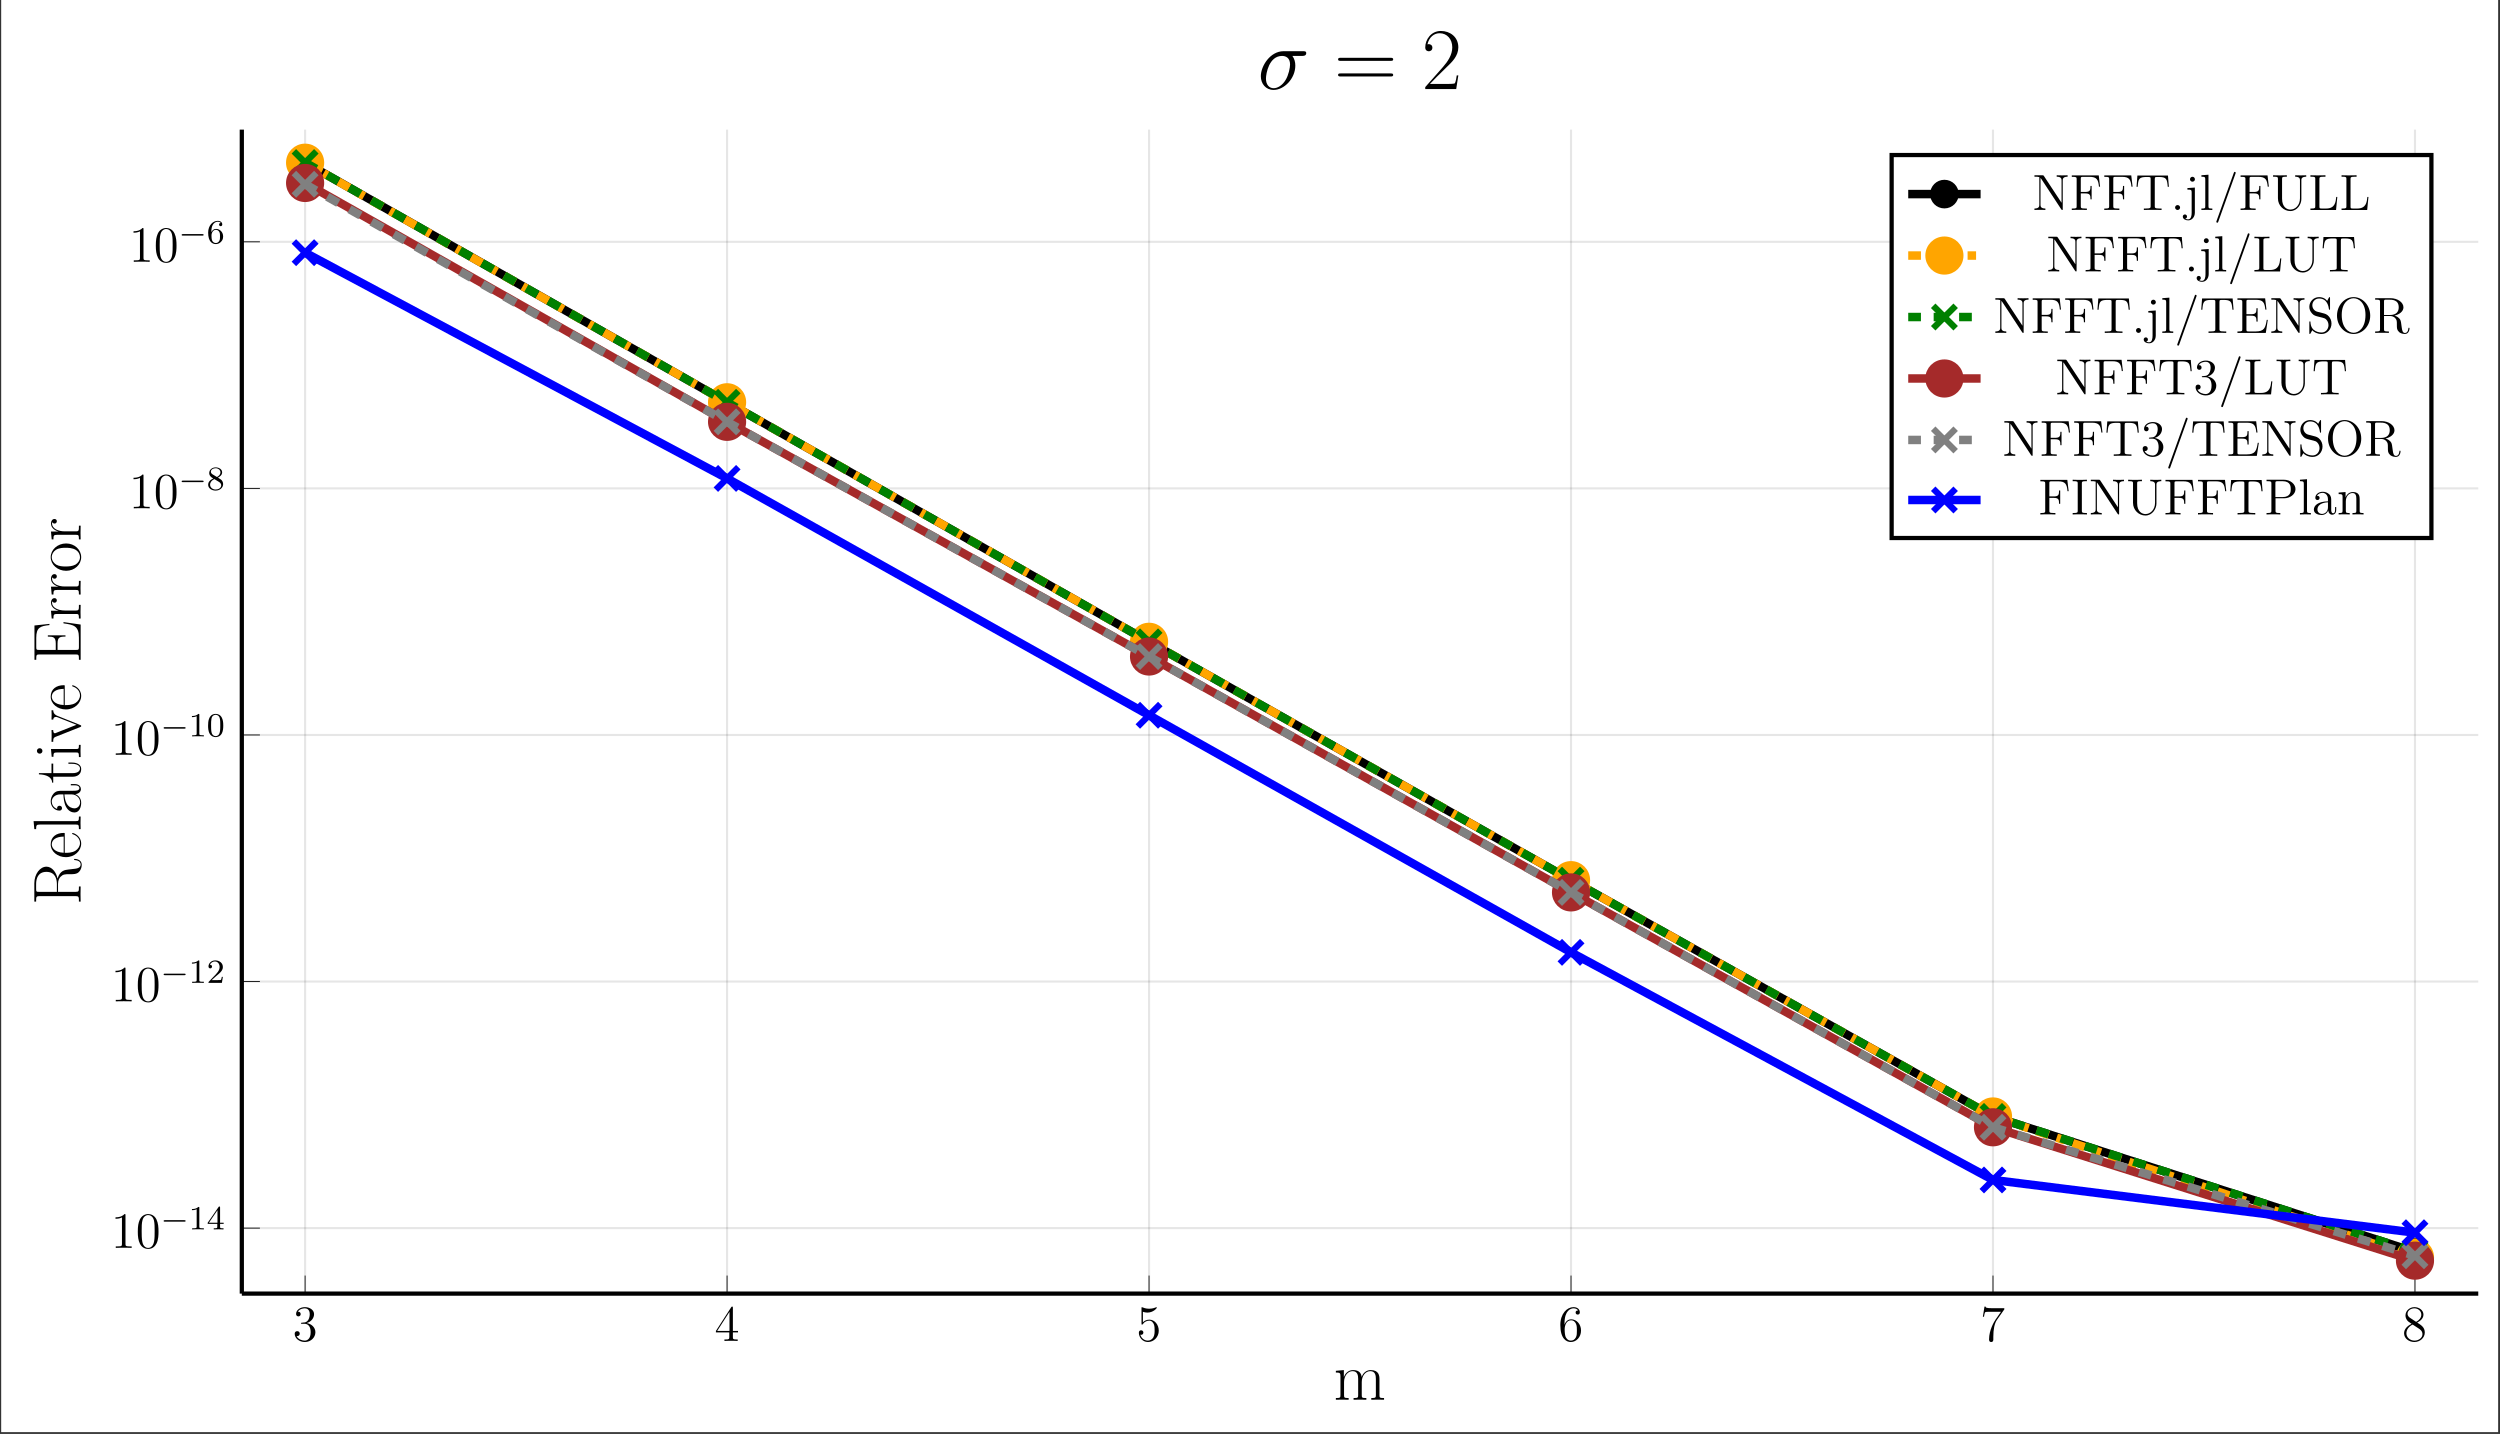 <?xml version="1.0" encoding="UTF-8"?>
<svg xmlns="http://www.w3.org/2000/svg" xmlns:xlink="http://www.w3.org/1999/xlink" width="586.841pt" height="336.59pt" viewBox="0 0 586.841 336.59" version="1.2">
<rect x="0" y="0" width="586.841" height="336.59" fill="#333333" stroke="none"/>
<defs>
<g>
<symbol overflow="visible" id="glyph-1644184903413268-0-0">
<path style="stroke:none;" d=""/>
</symbol>
<symbol overflow="visible" id="glyph-1644184903413268-0-1">
<path style="stroke:none;" d="M 2.203 -4.281 C 2 -4.281 1.953 -4.266 1.953 -4.156 C 1.953 -4.031 2 -4.031 2.219 -4.031 L 2.766 -4.031 C 3.781 -4.031 4.234 -3.203 4.234 -2.047 C 4.234 -0.484 3.422 -0.078 2.844 -0.078 C 2.266 -0.078 1.297 -0.344 0.938 -1.141 C 1.328 -1.078 1.672 -1.297 1.672 -1.719 C 1.672 -2.062 1.422 -2.297 1.094 -2.297 C 0.797 -2.297 0.484 -2.141 0.484 -1.688 C 0.484 -0.625 1.547 0.25 2.875 0.25 C 4.297 0.25 5.344 -0.828 5.344 -2.047 C 5.344 -3.141 4.469 -4 3.312 -4.203 C 4.359 -4.5 5.031 -5.375 5.031 -6.297 C 5.031 -7.25 4.047 -7.938 2.891 -7.938 C 1.688 -7.938 0.812 -7.203 0.812 -6.344 C 0.812 -5.859 1.188 -5.766 1.359 -5.766 C 1.609 -5.766 1.891 -5.938 1.891 -6.297 C 1.891 -6.688 1.609 -6.859 1.344 -6.859 C 1.281 -6.859 1.25 -6.859 1.219 -6.844 C 1.672 -7.656 2.797 -7.656 2.859 -7.656 C 3.25 -7.656 4.016 -7.469 4.016 -6.297 C 4.016 -6.078 3.984 -5.406 3.641 -4.891 C 3.281 -4.375 2.875 -4.328 2.547 -4.328 Z M 2.203 -4.281 "/>
</symbol>
<symbol overflow="visible" id="glyph-1644184903413268-0-2">
<path style="stroke:none;" d="M 4.312 -7.766 C 4.312 -8 4.312 -8.062 4.141 -8.062 C 4.047 -8.062 4.016 -8.062 3.922 -7.922 L 0.328 -2.344 L 0.328 -2 L 3.469 -2 L 3.469 -0.906 C 3.469 -0.469 3.438 -0.344 2.562 -0.344 L 2.328 -0.344 L 2.328 0 C 2.609 -0.031 3.547 -0.031 3.875 -0.031 C 4.219 -0.031 5.172 -0.031 5.438 0 L 5.438 -0.344 L 5.203 -0.344 C 4.344 -0.344 4.312 -0.469 4.312 -0.906 L 4.312 -2 L 5.516 -2 L 5.516 -2.344 L 4.312 -2.344 Z M 3.516 -6.844 L 3.516 -2.344 L 0.625 -2.344 Z M 3.516 -6.844 "/>
</symbol>
<symbol overflow="visible" id="glyph-1644184903413268-0-3">
<path style="stroke:none;" d="M 1.531 -6.844 C 2.047 -6.672 2.453 -6.656 2.594 -6.656 C 3.938 -6.656 4.797 -7.656 4.797 -7.812 C 4.797 -7.859 4.781 -7.922 4.703 -7.922 C 4.672 -7.922 4.656 -7.922 4.547 -7.875 C 3.875 -7.594 3.312 -7.562 3 -7.562 C 2.203 -7.562 1.641 -7.797 1.422 -7.891 C 1.344 -7.922 1.312 -7.922 1.297 -7.922 C 1.203 -7.922 1.203 -7.859 1.203 -7.656 L 1.203 -4.125 C 1.203 -3.906 1.203 -3.828 1.344 -3.828 C 1.406 -3.828 1.422 -3.844 1.547 -3.984 C 1.875 -4.484 2.438 -4.766 3.031 -4.766 C 3.672 -4.766 3.969 -4.172 4.078 -3.969 C 4.281 -3.516 4.281 -2.922 4.281 -2.469 C 4.281 -2.016 4.281 -1.344 3.953 -0.797 C 3.688 -0.375 3.219 -0.078 2.703 -0.078 C 1.906 -0.078 1.141 -0.609 0.922 -1.484 C 0.984 -1.453 1.047 -1.438 1.109 -1.438 C 1.312 -1.438 1.641 -1.562 1.641 -1.969 C 1.641 -2.297 1.406 -2.5 1.109 -2.5 C 0.891 -2.5 0.578 -2.391 0.578 -1.922 C 0.578 -0.906 1.391 0.25 2.719 0.25 C 4.078 0.25 5.25 -0.891 5.25 -2.406 C 5.25 -3.812 4.297 -5 3.047 -5 C 2.359 -5 1.844 -4.703 1.531 -4.375 Z M 1.531 -6.844 "/>
</symbol>
<symbol overflow="visible" id="glyph-1644184903413268-0-4">
<path style="stroke:none;" d="M 1.469 -4.156 C 1.469 -7.172 2.938 -7.656 3.578 -7.656 C 4.016 -7.656 4.438 -7.516 4.672 -7.156 C 4.531 -7.156 4.078 -7.156 4.078 -6.672 C 4.078 -6.406 4.25 -6.188 4.562 -6.188 C 4.859 -6.188 5.062 -6.359 5.062 -6.703 C 5.062 -7.328 4.609 -7.938 3.562 -7.938 C 2.062 -7.938 0.484 -6.406 0.484 -3.766 C 0.484 -0.484 1.922 0.25 2.938 0.25 C 4.234 0.25 5.344 -0.891 5.344 -2.438 C 5.344 -4.016 4.234 -5.078 3.047 -5.078 C 1.984 -5.078 1.594 -4.172 1.469 -3.828 Z M 2.938 -0.078 C 2.188 -0.078 1.828 -0.734 1.719 -0.984 C 1.609 -1.297 1.5 -1.891 1.5 -2.719 C 1.5 -3.672 1.922 -4.844 3 -4.844 C 3.656 -4.844 4 -4.406 4.172 -4 C 4.375 -3.562 4.375 -2.953 4.375 -2.453 C 4.375 -1.844 4.375 -1.297 4.141 -0.844 C 3.844 -0.281 3.422 -0.078 2.938 -0.078 Z M 2.938 -0.078 "/>
</symbol>
<symbol overflow="visible" id="glyph-1644184903413268-0-5">
<path style="stroke:none;" d="M 5.672 -7.406 L 5.672 -7.688 L 2.797 -7.688 C 1.344 -7.688 1.328 -7.844 1.281 -8.062 L 1.016 -8.062 L 0.641 -5.688 L 0.906 -5.688 C 0.938 -5.891 1.047 -6.641 1.203 -6.766 C 1.297 -6.844 2.203 -6.844 2.359 -6.844 L 4.891 -6.844 L 3.625 -5.031 C 3.312 -4.562 2.094 -2.609 2.094 -0.359 C 2.094 -0.234 2.094 0.25 2.594 0.25 C 3.094 0.25 3.094 -0.219 3.094 -0.375 L 3.094 -0.969 C 3.094 -2.75 3.375 -4.125 3.938 -4.938 Z M 5.672 -7.406 "/>
</symbol>
<symbol overflow="visible" id="glyph-1644184903413268-0-6">
<path style="stroke:none;" d="M 3.562 -4.312 C 4.156 -4.625 5.031 -5.188 5.031 -6.188 C 5.031 -7.219 4.016 -7.938 2.922 -7.938 C 1.75 -7.938 0.812 -7.062 0.812 -5.984 C 0.812 -5.578 0.938 -5.172 1.266 -4.766 C 1.391 -4.609 1.406 -4.594 2.25 -4.016 C 1.094 -3.469 0.484 -2.672 0.484 -1.797 C 0.484 -0.531 1.688 0.25 2.906 0.25 C 4.234 0.25 5.344 -0.734 5.344 -1.984 C 5.344 -3.203 4.484 -3.734 3.562 -4.312 Z M 1.938 -5.391 C 1.781 -5.484 1.297 -5.797 1.297 -6.391 C 1.297 -7.156 2.109 -7.656 2.906 -7.656 C 3.766 -7.656 4.531 -7.031 4.531 -6.172 C 4.531 -5.438 4.016 -4.859 3.312 -4.484 Z M 2.5 -3.844 L 3.938 -2.906 C 4.25 -2.703 4.797 -2.328 4.797 -1.594 C 4.797 -0.688 3.875 -0.078 2.922 -0.078 C 1.906 -0.078 1.031 -0.812 1.031 -1.797 C 1.031 -2.734 1.719 -3.484 2.5 -3.844 Z M 2.5 -3.844 "/>
</symbol>
<symbol overflow="visible" id="glyph-1644184903413268-0-7">
<path style="stroke:none;" d="M 3.438 -7.656 C 3.438 -7.922 3.438 -7.938 3.203 -7.938 C 2.906 -7.609 2.312 -7.172 1.094 -7.172 L 1.094 -6.828 C 1.359 -6.828 1.953 -6.828 2.609 -7.141 L 2.609 -0.922 C 2.609 -0.484 2.578 -0.344 1.531 -0.344 L 1.156 -0.344 L 1.156 0 C 1.484 -0.031 2.641 -0.031 3.031 -0.031 C 3.422 -0.031 4.578 -0.031 4.891 0 L 4.891 -0.344 L 4.531 -0.344 C 3.469 -0.344 3.438 -0.484 3.438 -0.922 Z M 3.438 -7.656 "/>
</symbol>
<symbol overflow="visible" id="glyph-1644184903413268-0-8">
<path style="stroke:none;" d="M 5.344 -3.812 C 5.344 -4.812 5.281 -5.781 4.859 -6.688 C 4.375 -7.672 3.516 -7.938 2.922 -7.938 C 2.234 -7.938 1.391 -7.594 0.938 -6.594 C 0.609 -5.844 0.484 -5.109 0.484 -3.812 C 0.484 -2.656 0.578 -1.797 1 -0.938 C 1.469 -0.031 2.297 0.25 2.906 0.25 C 3.953 0.25 4.547 -0.375 4.891 -1.062 C 5.328 -1.953 5.344 -3.125 5.344 -3.812 Z M 2.906 0.016 C 2.531 0.016 1.75 -0.203 1.531 -1.5 C 1.391 -2.219 1.391 -3.125 1.391 -3.969 C 1.391 -4.938 1.391 -5.828 1.594 -6.531 C 1.797 -7.328 2.406 -7.703 2.906 -7.703 C 3.359 -7.703 4.062 -7.422 4.281 -6.406 C 4.438 -5.719 4.438 -4.781 4.438 -3.969 C 4.438 -3.156 4.438 -2.25 4.312 -1.531 C 4.078 -0.219 3.328 0.016 2.906 0.016 Z M 2.906 0.016 "/>
</symbol>
<symbol overflow="visible" id="glyph-1644184903413268-1-0">
<path style="stroke:none;" d=""/>
</symbol>
<symbol overflow="visible" id="glyph-1644184903413268-1-1">
<path style="stroke:none;" d="M 5.562 -1.812 C 5.688 -1.812 5.859 -1.812 5.859 -1.984 C 5.859 -2.172 5.688 -2.172 5.562 -2.172 L 1 -2.172 C 0.875 -2.172 0.703 -2.172 0.703 -1.984 C 0.703 -1.812 0.875 -1.812 1 -1.812 Z M 5.562 -1.812 "/>
</symbol>
<symbol overflow="visible" id="glyph-1644184903413268-2-0">
<path style="stroke:none;" d=""/>
</symbol>
<symbol overflow="visible" id="glyph-1644184903413268-2-1">
<path style="stroke:none;" d="M 2.5 -5.062 C 2.5 -5.281 2.484 -5.281 2.266 -5.281 C 1.938 -4.969 1.516 -4.781 0.766 -4.781 L 0.766 -4.516 C 0.984 -4.516 1.406 -4.516 1.875 -4.734 L 1.875 -0.656 C 1.875 -0.359 1.844 -0.266 1.094 -0.266 L 0.812 -0.266 L 0.812 0 C 1.141 -0.031 1.828 -0.031 2.172 -0.031 C 2.531 -0.031 3.234 -0.031 3.562 0 L 3.562 -0.266 L 3.281 -0.266 C 2.516 -0.266 2.5 -0.359 2.5 -0.656 Z M 2.5 -5.062 "/>
</symbol>
<symbol overflow="visible" id="glyph-1644184903413268-2-2">
<path style="stroke:none;" d="M 3.141 -5.141 C 3.141 -5.312 3.141 -5.375 2.969 -5.375 C 2.859 -5.375 2.859 -5.359 2.781 -5.25 L 0.234 -1.562 L 0.234 -1.297 L 2.484 -1.297 L 2.484 -0.641 C 2.484 -0.344 2.453 -0.266 1.844 -0.266 L 1.656 -0.266 L 1.656 0 C 2.344 -0.031 2.359 -0.031 2.812 -0.031 C 3.266 -0.031 3.281 -0.031 3.953 0 L 3.953 -0.266 L 3.766 -0.266 C 3.156 -0.266 3.141 -0.344 3.141 -0.641 L 3.141 -1.297 L 3.984 -1.297 L 3.984 -1.562 L 3.141 -1.562 Z M 2.531 -4.5 L 2.531 -1.562 L 0.516 -1.562 Z M 2.531 -4.5 "/>
</symbol>
<symbol overflow="visible" id="glyph-1644184903413268-2-3">
<path style="stroke:none;" d="M 2.25 -1.625 C 2.375 -1.734 2.703 -2 2.828 -2.109 C 3.328 -2.562 3.797 -3 3.797 -3.734 C 3.797 -4.672 3 -5.281 2 -5.281 C 1.047 -5.281 0.422 -4.562 0.422 -3.859 C 0.422 -3.469 0.734 -3.406 0.844 -3.406 C 1.016 -3.406 1.25 -3.531 1.25 -3.828 C 1.25 -4.25 0.859 -4.25 0.766 -4.25 C 1 -4.828 1.531 -5.031 1.922 -5.031 C 2.656 -5.031 3.031 -4.391 3.031 -3.734 C 3.031 -2.906 2.453 -2.297 1.516 -1.344 L 0.516 -0.297 C 0.422 -0.219 0.422 -0.203 0.422 0 L 3.562 0 L 3.797 -1.422 L 3.547 -1.422 C 3.516 -1.266 3.453 -0.859 3.359 -0.719 C 3.312 -0.656 2.719 -0.656 2.578 -0.656 L 1.172 -0.656 Z M 2.25 -1.625 "/>
</symbol>
<symbol overflow="visible" id="glyph-1644184903413268-2-4">
<path style="stroke:none;" d="M 3.891 -2.531 C 3.891 -3.391 3.797 -3.906 3.547 -4.406 C 3.188 -5.109 2.547 -5.281 2.109 -5.281 C 1.109 -5.281 0.734 -4.547 0.625 -4.312 C 0.344 -3.734 0.328 -2.953 0.328 -2.531 C 0.328 -2.016 0.344 -1.203 0.734 -0.578 C 1.094 0.016 1.688 0.172 2.109 0.172 C 2.484 0.172 3.172 0.047 3.578 -0.734 C 3.859 -1.312 3.891 -2.016 3.891 -2.531 Z M 2.109 -0.062 C 1.844 -0.062 1.281 -0.188 1.125 -1.016 C 1.031 -1.469 1.031 -2.219 1.031 -2.625 C 1.031 -3.188 1.031 -3.734 1.125 -4.172 C 1.281 -4.984 1.906 -5.062 2.109 -5.062 C 2.375 -5.062 2.922 -4.938 3.078 -4.203 C 3.188 -3.766 3.188 -3.172 3.188 -2.625 C 3.188 -2.156 3.188 -1.453 3.078 -1 C 2.922 -0.172 2.375 -0.062 2.109 -0.062 Z M 2.109 -0.062 "/>
</symbol>
<symbol overflow="visible" id="glyph-1644184903413268-2-5">
<path style="stroke:none;" d="M 2.641 -2.875 C 3.078 -3.078 3.625 -3.484 3.625 -4.109 C 3.625 -4.859 2.859 -5.281 2.109 -5.281 C 1.266 -5.281 0.594 -4.703 0.594 -3.953 C 0.594 -3.672 0.688 -3.391 0.891 -3.172 C 1.031 -3 1.062 -2.984 1.547 -2.672 C 0.562 -2.234 0.344 -1.656 0.344 -1.203 C 0.344 -0.328 1.234 0.172 2.094 0.172 C 3.078 0.172 3.859 -0.5 3.859 -1.344 C 3.859 -1.844 3.594 -2.172 3.469 -2.312 C 3.328 -2.438 3.328 -2.438 2.641 -2.875 Z M 1.406 -3.625 C 1.172 -3.75 0.984 -3.984 0.984 -4.266 C 0.984 -4.766 1.531 -5.078 2.094 -5.078 C 2.719 -5.078 3.234 -4.656 3.234 -4.109 C 3.234 -3.641 2.875 -3.25 2.406 -3.016 Z M 1.797 -2.531 C 1.828 -2.516 2.734 -1.953 2.875 -1.875 C 3 -1.797 3.406 -1.547 3.406 -1.062 C 3.406 -0.453 2.766 -0.078 2.109 -0.078 C 1.406 -0.078 0.797 -0.562 0.797 -1.203 C 0.797 -1.812 1.25 -2.281 1.797 -2.531 Z M 1.797 -2.531 "/>
</symbol>
<symbol overflow="visible" id="glyph-1644184903413268-2-6">
<path style="stroke:none;" d="M 1.094 -2.625 C 1.094 -3.297 1.156 -3.875 1.438 -4.359 C 1.672 -4.75 2.078 -5.078 2.578 -5.078 C 2.75 -5.078 3.109 -5.062 3.297 -4.781 C 2.938 -4.766 2.906 -4.5 2.906 -4.406 C 2.906 -4.172 3.078 -4.031 3.281 -4.031 C 3.422 -4.031 3.656 -4.125 3.656 -4.422 C 3.656 -4.906 3.297 -5.281 2.578 -5.281 C 1.469 -5.281 0.344 -4.234 0.344 -2.516 C 0.344 -0.359 1.359 0.172 2.125 0.172 C 2.5 0.172 2.922 0.062 3.281 -0.281 C 3.594 -0.594 3.859 -0.922 3.859 -1.609 C 3.859 -2.656 3.078 -3.391 2.188 -3.391 C 1.625 -3.391 1.281 -3.016 1.094 -2.625 Z M 2.125 -0.078 C 1.703 -0.078 1.438 -0.359 1.312 -0.594 C 1.141 -0.953 1.125 -1.484 1.125 -1.797 C 1.125 -2.578 1.547 -3.172 2.156 -3.172 C 2.562 -3.172 2.797 -2.953 2.953 -2.688 C 3.125 -2.391 3.125 -2.031 3.125 -1.625 C 3.125 -1.219 3.125 -0.859 2.953 -0.578 C 2.75 -0.219 2.469 -0.078 2.125 -0.078 Z M 2.125 -0.078 "/>
</symbol>
<symbol overflow="visible" id="glyph-1644184903413268-3-0">
<path style="stroke:none;" d=""/>
</symbol>
<symbol overflow="visible" id="glyph-1644184903413268-3-1">
<path style="stroke:none;" d="M 11.844 0 L 11.844 -0.406 C 10.828 -0.406 10.766 -0.484 10.766 -1.094 L 10.766 -4.844 C 10.766 -5.641 10.625 -6.969 8.719 -6.969 C 7.641 -6.969 6.891 -6.234 6.609 -5.375 L 6.594 -5.375 C 6.406 -6.688 5.469 -6.969 4.562 -6.969 C 3.312 -6.969 2.656 -6 2.422 -5.359 L 2.406 -5.359 L 2.406 -6.969 L 0.531 -6.797 L 0.531 -6.391 C 1.469 -6.391 1.609 -6.297 1.609 -5.531 L 1.609 -1.094 C 1.609 -0.5 1.547 -0.406 0.531 -0.406 L 0.531 0 C 0.906 -0.031 1.609 -0.031 2.016 -0.031 C 2.438 -0.031 3.156 -0.031 3.531 0 L 3.531 -0.406 C 2.516 -0.406 2.453 -0.484 2.453 -1.094 L 2.453 -4.156 C 2.453 -5.625 3.344 -6.719 4.453 -6.719 C 5.641 -6.719 5.766 -5.672 5.766 -4.906 L 5.766 -1.094 C 5.766 -0.5 5.703 -0.406 4.688 -0.406 L 4.688 0 C 5.062 -0.031 5.766 -0.031 6.172 -0.031 C 6.594 -0.031 7.312 -0.031 7.688 0 L 7.688 -0.406 C 6.672 -0.406 6.609 -0.484 6.609 -1.094 L 6.609 -4.156 C 6.609 -5.625 7.5 -6.719 8.609 -6.719 C 9.797 -6.719 9.922 -5.672 9.922 -4.906 L 9.922 -1.094 C 9.922 -0.5 9.859 -0.406 8.844 -0.406 L 8.844 0 C 9.219 -0.031 9.922 -0.031 10.328 -0.031 C 10.75 -0.031 11.469 -0.031 11.844 0 Z M 11.844 0 "/>
</symbol>
<symbol overflow="visible" id="glyph-1644184903413268-4-0">
<path style="stroke:none;" d=""/>
</symbol>
<symbol overflow="visible" id="glyph-1644184903413268-4-1">
<path style="stroke:none;" d="M -1.344 -10.859 C -1.438 -10.859 -1.547 -10.859 -1.547 -10.719 C -1.547 -10.594 -1.453 -10.578 -1.391 -10.578 C -0.344 -10.5 0 -10.031 0 -9.531 C 0 -8.656 -1 -8.562 -1.969 -8.469 C -2.312 -8.422 -2.547 -8.391 -2.891 -8.359 C -3.688 -8.266 -4.859 -8.141 -5.422 -6.234 C -5.734 -7.75 -6.75 -9.031 -8.031 -9.031 C -9.516 -9.031 -10.875 -7.344 -10.875 -5.109 L -10.875 -0.828 L -10.453 -0.828 C -10.453 -1.922 -10.453 -2.109 -9.75 -2.109 L -1.125 -2.109 C -0.406 -2.109 -0.406 -1.922 -0.406 -0.828 L 0 -0.828 C -0.031 -1.297 -0.031 -2.125 -0.031 -2.609 C -0.031 -3.109 -0.031 -3.938 0 -4.391 L -0.406 -4.391 C -0.406 -3.297 -0.406 -3.125 -1.125 -3.125 L -5.312 -3.125 L -5.312 -4.984 C -5.312 -5.891 -4.953 -6.406 -4.75 -6.625 C -4.125 -7.266 -3.688 -7.266 -2.609 -7.266 C -1.547 -7.266 -1 -7.266 -0.469 -7.734 C 0.188 -8.344 0.25 -9.156 0.25 -9.5 C 0.25 -10.688 -1.062 -10.859 -1.344 -10.859 Z M -8.031 -7.812 C -5.969 -7.812 -5.578 -6.125 -5.578 -4.938 L -5.578 -3.125 L -9.844 -3.125 C -10.375 -3.125 -10.453 -3.156 -10.453 -3.797 L -10.453 -4.953 C -10.453 -6.266 -10 -7.812 -8.031 -7.812 Z M -8.031 -7.812 "/>
</symbol>
<symbol overflow="visible" id="glyph-1644184903413268-4-2">
<path style="stroke:none;" d="M -4 -6.125 C -5.625 -6.125 -7.031 -5.266 -7.031 -3.453 C -7.031 -1.766 -5.422 -0.438 -3.469 -0.438 C -1.406 -0.438 0.125 -1.938 0.125 -3.625 C 0.125 -5.406 -1.562 -6.109 -1.891 -6.109 C -2 -6.109 -2 -5.984 -2 -5.984 C -2 -5.875 -1.969 -5.859 -1.781 -5.797 C -0.703 -5.438 -0.156 -4.562 -0.156 -3.734 C -0.156 -3.062 -0.547 -2.375 -1.234 -1.938 C -2.047 -1.453 -3 -1.453 -3.734 -1.453 L -3.734 -6.062 C -3.812 -6.125 -3.844 -6.125 -4 -6.125 Z M -3.984 -5.266 L -3.984 -1.469 C -6.266 -1.578 -6.781 -2.797 -6.781 -3.438 C -6.781 -4.516 -5.766 -5.25 -3.984 -5.266 Z M -3.984 -5.266 "/>
</symbol>
<symbol overflow="visible" id="glyph-1644184903413268-4-3">
<path style="stroke:none;" d="M 0 -3.516 L -0.406 -3.516 C -0.406 -2.5 -0.484 -2.438 -1.094 -2.438 L -11.047 -2.438 L -10.875 -0.547 L -10.453 -0.547 C -10.453 -1.484 -10.359 -1.625 -9.594 -1.625 L -1.094 -1.625 C -0.5 -1.625 -0.406 -1.562 -0.406 -0.547 L 0 -0.547 C -0.031 -0.922 -0.031 -1.625 -0.031 -2.016 C -0.031 -2.438 -0.031 -3.141 0 -3.516 Z M 0 -3.516 "/>
</symbol>
<symbol overflow="visible" id="glyph-1644184903413268-4-4">
<path style="stroke:none;" d="M -1.422 -7.156 L -2.312 -7.156 L -2.312 -6.859 L -1.406 -6.859 C -0.438 -6.859 -0.297 -6.438 -0.297 -6.219 C -0.297 -5.578 -1.125 -5.578 -1.828 -5.578 L -4.125 -5.578 C -5.172 -5.578 -5.734 -5.578 -6.359 -4.906 C -6.875 -4.312 -7.031 -3.625 -7.031 -3.094 C -7.031 -1.828 -6.047 -0.922 -5 -0.922 C -4.406 -0.922 -4.375 -1.406 -4.375 -1.5 C -4.375 -1.703 -4.5 -2.062 -4.953 -2.062 C -5.344 -2.062 -5.531 -1.766 -5.531 -1.5 C -5.531 -1.438 -5.516 -1.359 -5.5 -1.312 C -6.5 -1.641 -6.781 -2.5 -6.781 -3.062 C -6.781 -3.859 -6.078 -4.734 -4.75 -4.734 L -4.047 -4.734 C -4.016 -3.797 -3.891 -2.656 -3.406 -1.766 C -2.844 -0.766 -2.047 -0.484 -1.453 -0.484 C -0.219 -0.484 0.125 -1.906 0.125 -2.75 C 0.125 -3.625 -0.359 -4.438 -1.281 -4.797 C -0.578 -4.828 0.062 -5.266 0.062 -5.969 C 0.062 -6.312 -0.156 -7.156 -1.422 -7.156 Z M -2.219 -4.734 C -0.828 -4.734 -0.125 -3.734 -0.125 -2.859 C -0.125 -2.062 -0.719 -1.453 -1.453 -1.453 C -1.922 -1.453 -2.766 -1.656 -3.281 -2.578 C -3.703 -3.344 -3.781 -4.219 -3.812 -4.734 Z M -2.219 -4.734 "/>
</symbol>
<symbol overflow="visible" id="glyph-1644184903413268-4-5">
<path style="stroke:none;" d="M -1.969 -4.891 L -2.875 -4.891 L -2.875 -4.594 L -1.984 -4.594 C -0.891 -4.594 -0.156 -4.172 -0.156 -3.5 C -0.156 -3.047 -0.484 -2.406 -1.922 -2.406 L -6.438 -2.406 L -6.438 -4.641 L -6.844 -4.641 L -6.844 -2.406 L -9.797 -2.406 L -9.797 -2.125 C -8.156 -2.078 -6.719 -1.531 -6.688 -0.172 L -6.438 -0.172 L -6.438 -1.562 L -1.953 -1.562 C -1.656 -1.562 0.125 -1.562 0.125 -3.406 C 0.125 -4.344 -0.797 -4.891 -1.969 -4.891 Z M -1.969 -4.891 "/>
</symbol>
<symbol overflow="visible" id="glyph-1644184903413268-4-6">
<path style="stroke:none;" d="M 0 -3.406 L -0.406 -3.406 C -0.406 -2.469 -0.516 -2.438 -1.078 -2.438 L -6.969 -2.438 L -6.797 -0.609 L -6.391 -0.609 C -6.391 -1.5 -6.297 -1.625 -5.531 -1.625 L -1.094 -1.625 C -0.5 -1.625 -0.406 -1.562 -0.406 -0.547 L 0 -0.547 C -0.031 -0.922 -0.031 -1.609 -0.031 -2 C -0.031 -2.391 -0.031 -3.047 0 -3.406 Z M -9.609 -2.625 C -10 -2.625 -10.266 -2.328 -10.266 -1.984 C -10.266 -1.609 -9.969 -1.344 -9.609 -1.344 C -9.234 -1.344 -8.969 -1.641 -8.969 -1.969 C -8.969 -2.359 -9.266 -2.625 -9.609 -2.625 Z M -9.609 -2.625 "/>
</symbol>
<symbol overflow="visible" id="glyph-1644184903413268-4-7">
<path style="stroke:none;" d="M -6.438 -7.547 L -6.844 -7.547 L -6.812 -6.547 C -6.812 -6.203 -6.812 -5.688 -6.844 -5.359 L -6.438 -5.359 C -6.406 -5.766 -6.203 -5.984 -5.797 -5.984 C -5.656 -5.984 -5.625 -5.984 -5.391 -5.891 L -0.969 -4.141 L -5.75 -2.25 C -5.953 -2.156 -5.984 -2.156 -6.047 -2.156 C -6.438 -2.156 -6.438 -2.672 -6.438 -2.906 L -6.844 -2.906 C -6.812 -2.531 -6.812 -1.828 -6.812 -1.438 C -6.812 -1 -6.812 -0.516 -6.844 -0.156 L -6.438 -0.156 C -6.438 -0.766 -6.438 -1.094 -5.938 -1.297 L -0.141 -3.594 C 0.094 -3.688 0.125 -3.703 0.125 -3.859 C 0.125 -4 0.094 -4.016 -0.141 -4.109 L -5.406 -6.219 C -5.766 -6.375 -6.406 -6.625 -6.438 -7.547 Z M -6.438 -7.547 "/>
</symbol>
<symbol overflow="visible" id="glyph-1644184903413268-4-8">
<path style="stroke:none;" d="M -4.031 -9.672 L -4.031 -9.375 C -1.688 -9.031 -0.406 -8.828 -0.406 -6.016 L -0.406 -3.812 C -0.406 -3.172 -0.5 -3.141 -1.031 -3.141 L -5.422 -3.141 L -5.422 -4.641 C -5.422 -6.125 -4.891 -6.266 -3.562 -6.266 L -3.562 -6.562 L -7.703 -6.562 L -7.703 -6.266 C -6.391 -6.266 -5.844 -6.125 -5.844 -4.641 L -5.844 -3.141 L -9.812 -3.141 C -10.344 -3.141 -10.422 -3.172 -10.422 -3.812 L -10.422 -5.984 C -10.422 -8.453 -9.438 -8.734 -7.328 -8.969 L -7.328 -9.25 L -10.844 -8.875 L -10.844 -0.812 L -10.422 -0.812 C -10.422 -1.906 -10.422 -2.078 -9.719 -2.078 L -1.125 -2.078 C -0.406 -2.078 -0.406 -1.906 -0.406 -0.812 L 0 -0.812 L 0 -9.094 Z M -4.031 -9.672 "/>
</symbol>
<symbol overflow="visible" id="glyph-1644184903413268-4-9">
<path style="stroke:none;" d="M -6.141 -5.297 C -6.656 -5.297 -6.969 -4.797 -6.969 -4.25 C -6.969 -3.047 -5.797 -2.516 -5.234 -2.359 L -5.234 -2.344 L -6.969 -2.344 L -6.797 -0.5 L -6.391 -0.5 C -6.391 -1.438 -6.297 -1.578 -5.531 -1.578 L -1.094 -1.578 C -0.5 -1.578 -0.406 -1.516 -0.406 -0.5 L 0 -0.5 C -0.031 -0.875 -0.031 -1.609 -0.031 -2.016 C -0.031 -2.484 -0.031 -3.297 0 -3.719 L -0.406 -3.719 C -0.406 -2.578 -0.406 -2.391 -1.125 -2.391 L -3.75 -2.391 C -5.281 -2.391 -6.719 -3.047 -6.719 -4.234 C -6.719 -4.344 -6.703 -4.453 -6.656 -4.562 C -6.656 -4.562 -6.547 -4.219 -6.125 -4.219 C -5.75 -4.219 -5.594 -4.516 -5.594 -4.766 C -5.594 -4.953 -5.703 -5.297 -6.141 -5.297 Z M -6.141 -5.297 "/>
</symbol>
<symbol overflow="visible" id="glyph-1644184903413268-4-10">
<path style="stroke:none;" d="M -3.406 -6.859 C -5.438 -6.859 -7.031 -5.375 -7.031 -3.641 C -7.031 -1.906 -5.438 -0.438 -3.406 -0.438 C -1.406 -0.438 0.125 -1.906 0.125 -3.641 C 0.125 -5.375 -1.406 -6.859 -3.406 -6.859 Z M -3.531 -5.844 C -2.906 -5.844 -1.953 -5.812 -1.188 -5.375 C -0.469 -4.938 -0.156 -4.25 -0.156 -3.641 C -0.156 -2.891 -0.609 -2.266 -1.219 -1.891 C -1.938 -1.5 -2.828 -1.453 -3.531 -1.453 C -4.203 -1.453 -5.031 -1.484 -5.75 -1.891 C -6.266 -2.219 -6.781 -2.828 -6.781 -3.641 C -6.781 -4.359 -6.391 -4.969 -5.828 -5.344 C -5.078 -5.844 -4.031 -5.844 -3.531 -5.844 Z M -3.531 -5.844 "/>
</symbol>
<symbol overflow="visible" id="glyph-1644184903413268-5-0">
<path style="stroke:none;" d=""/>
</symbol>
<symbol overflow="visible" id="glyph-1644184903413268-5-1">
<path style="stroke:none;" d="M 10.484 -7.781 C 10.75 -7.781 11.438 -7.781 11.438 -8.438 C 11.438 -8.891 11.047 -8.891 10.672 -8.891 L 6.109 -8.891 C 3.016 -8.891 0.781 -5.453 0.781 -3.016 C 0.781 -1.266 1.922 0.203 3.781 0.203 C 6.219 0.203 8.875 -2.422 8.875 -5.516 C 8.875 -6.312 8.688 -7.094 8.188 -7.781 Z M 3.797 -0.203 C 2.75 -0.203 1.984 -1.016 1.984 -2.438 C 1.984 -3.672 2.719 -7.781 5.766 -7.781 C 6.641 -7.781 7.641 -7.344 7.641 -5.766 C 7.641 -5.031 7.312 -3.297 6.578 -2.109 C 5.844 -0.891 4.734 -0.203 3.797 -0.203 Z M 3.797 -0.203 "/>
</symbol>
<symbol overflow="visible" id="glyph-1644184903413268-6-0">
<path style="stroke:none;" d=""/>
</symbol>
<symbol overflow="visible" id="glyph-1644184903413268-6-1">
<path style="stroke:none;" d="M 13.266 -6.625 C 13.578 -6.625 13.891 -6.625 13.891 -6.969 C 13.891 -7.344 13.547 -7.344 13.188 -7.344 L 1.656 -7.344 C 1.297 -7.344 0.953 -7.344 0.953 -6.969 C 0.953 -6.625 1.266 -6.625 1.562 -6.625 Z M 13.188 -2.953 C 13.547 -2.953 13.891 -2.953 13.891 -3.328 C 13.891 -3.672 13.578 -3.672 13.266 -3.672 L 1.562 -3.672 C 1.266 -3.672 0.953 -3.672 0.953 -3.328 C 0.953 -2.953 1.297 -2.953 1.656 -2.953 Z M 13.188 -2.953 "/>
</symbol>
<symbol overflow="visible" id="glyph-1644184903413268-6-2">
<path style="stroke:none;" d="M 8.609 -3.203 L 8.234 -3.203 C 8.031 -1.734 7.859 -1.484 7.781 -1.359 C 7.672 -1.203 6.188 -1.203 5.906 -1.203 L 1.938 -1.203 C 2.688 -2 4.125 -3.469 5.875 -5.156 C 7.141 -6.359 8.609 -7.766 8.609 -9.797 C 8.609 -12.234 6.672 -13.641 4.5 -13.641 C 2.234 -13.641 0.844 -11.641 0.844 -9.781 C 0.844 -8.984 1.438 -8.875 1.688 -8.875 C 1.906 -8.875 2.516 -9 2.516 -9.719 C 2.516 -10.359 1.984 -10.547 1.688 -10.547 C 1.562 -10.547 1.438 -10.531 1.359 -10.484 C 1.75 -12.234 2.953 -13.109 4.203 -13.109 C 6 -13.109 7.188 -11.688 7.188 -9.797 C 7.188 -8.016 6.125 -6.453 4.953 -5.125 L 0.844 -0.469 L 0.844 0 L 8.109 0 Z M 8.609 -3.203 "/>
</symbol>
<symbol overflow="visible" id="glyph-1644184903413268-7-0">
<path style="stroke:none;" d=""/>
</symbol>
<symbol overflow="visible" id="glyph-1644184903413268-7-1">
<path style="stroke:none;" d="M 8.266 -7.812 L 8.266 -8.156 C 7.953 -8.125 7.312 -8.125 6.984 -8.125 C 6.656 -8.125 6.016 -8.125 5.703 -8.156 L 5.703 -7.812 C 6.844 -7.812 6.844 -7.25 6.844 -6.906 L 6.844 -1.688 L 2.703 -7.984 C 2.594 -8.141 2.578 -8.156 2.312 -8.156 L 0.484 -8.156 L 0.484 -7.812 C 1 -7.812 1.297 -7.812 1.625 -7.719 L 1.625 -1.25 C 1.625 -0.906 1.625 -0.344 0.484 -0.344 L 0.484 0 C 0.797 -0.031 1.438 -0.031 1.766 -0.031 C 2.094 -0.031 2.734 -0.031 3.047 0 L 3.047 -0.344 C 1.906 -0.344 1.906 -0.906 1.906 -1.25 L 1.906 -7.531 C 2 -7.438 2 -7.406 2.109 -7.266 L 6.766 -0.172 C 6.891 -0.016 6.906 0 6.984 0 C 7.094 0 7.109 -0.047 7.125 -0.078 L 7.125 -6.906 C 7.125 -7.25 7.125 -7.812 8.266 -7.812 Z M 8.266 -7.812 "/>
</symbol>
<symbol overflow="visible" id="glyph-1644184903413268-7-2">
<path style="stroke:none;" d="M 7.125 -5.469 L 6.812 -8.125 L 0.484 -8.125 L 0.484 -7.781 L 0.734 -7.781 C 1.594 -7.781 1.625 -7.656 1.625 -7.219 L 1.625 -0.906 C 1.625 -0.469 1.594 -0.344 0.734 -0.344 L 0.484 -0.344 L 0.484 0 C 0.781 -0.031 1.844 -0.031 2.203 -0.031 C 2.609 -0.031 3.672 -0.031 4.016 0 L 4.016 -0.344 L 3.656 -0.344 C 2.609 -0.344 2.594 -0.484 2.594 -0.922 L 2.594 -3.891 L 3.641 -3.891 C 4.766 -3.891 4.875 -3.5 4.875 -2.5 L 5.141 -2.5 L 5.141 -5.641 L 4.875 -5.641 C 4.875 -4.625 4.766 -4.234 3.641 -4.234 L 2.594 -4.234 L 2.594 -7.312 C 2.594 -7.703 2.609 -7.781 3.141 -7.781 L 4.625 -7.781 C 6.344 -7.781 6.703 -7.156 6.859 -5.469 Z M 7.125 -5.469 "/>
</symbol>
<symbol overflow="visible" id="glyph-1644184903413268-7-3">
<path style="stroke:none;" d="M 8.016 -5.438 L 7.797 -8.094 L 0.625 -8.094 L 0.422 -5.438 L 0.688 -5.438 C 0.844 -7.312 0.953 -7.75 2.844 -7.75 C 3.062 -7.75 3.391 -7.75 3.484 -7.719 C 3.719 -7.688 3.734 -7.547 3.734 -7.266 L 3.734 -0.922 C 3.734 -0.516 3.734 -0.344 2.562 -0.344 L 2.141 -0.344 L 2.141 0 C 2.516 -0.031 3.75 -0.031 4.219 -0.031 C 4.672 -0.031 5.922 -0.031 6.297 0 L 6.297 -0.344 L 5.875 -0.344 C 4.703 -0.344 4.703 -0.516 4.703 -0.922 L 4.703 -7.266 C 4.703 -7.562 4.734 -7.672 4.922 -7.719 C 5.016 -7.75 5.359 -7.75 5.594 -7.75 C 7.469 -7.75 7.578 -7.312 7.75 -5.438 Z M 8.016 -5.438 "/>
</symbol>
<symbol overflow="visible" id="glyph-1644184903413268-7-4">
<path style="stroke:none;" d="M 2.203 -0.578 C 2.203 -0.906 1.922 -1.156 1.625 -1.156 C 1.281 -1.156 1.031 -0.891 1.031 -0.578 C 1.031 -0.234 1.344 0 1.609 0 C 1.938 0 2.203 -0.25 2.203 -0.578 Z M 2.203 -0.578 "/>
</symbol>
<symbol overflow="visible" id="glyph-1644184903413268-7-5">
<path style="stroke:none;" d="M 2.422 0.609 L 2.422 -5.266 L 0.672 -5.141 L 0.672 -4.781 C 1.562 -4.781 1.672 -4.703 1.672 -4.125 L 1.672 0.656 C 1.672 1.312 1.547 2.203 0.844 2.203 C 0.844 2.203 0.453 2.203 0.172 2.031 C 0.484 1.969 0.578 1.75 0.578 1.547 C 0.578 1.266 0.375 1.047 0.094 1.047 C -0.203 1.047 -0.406 1.266 -0.406 1.547 C -0.406 2.125 0.234 2.438 0.859 2.438 C 1.719 2.438 2.422 1.688 2.422 0.609 Z M 2.438 -7.203 C 2.438 -7.562 2.156 -7.797 1.859 -7.797 C 1.531 -7.797 1.281 -7.531 1.281 -7.203 C 1.281 -6.906 1.547 -6.641 1.844 -6.641 C 2.203 -6.641 2.438 -6.922 2.438 -7.203 Z M 2.438 -7.203 "/>
</symbol>
<symbol overflow="visible" id="glyph-1644184903413268-7-6">
<path style="stroke:none;" d="M 2.953 0 L 2.953 -0.344 C 2.203 -0.344 2.047 -0.344 2.047 -0.891 L 2.047 -8.281 L 0.391 -8.156 L 0.391 -7.812 C 1.203 -7.812 1.297 -7.719 1.297 -7.141 L 1.297 -0.891 C 1.297 -0.344 1.172 -0.344 0.391 -0.344 L 0.391 0 C 0.734 -0.031 1.312 -0.031 1.672 -0.031 C 2.031 -0.031 2.625 -0.031 2.953 0 Z M 2.953 0 "/>
</symbol>
<symbol overflow="visible" id="glyph-1644184903413268-7-7">
<path style="stroke:none;" d="M 5.188 -8.719 C 5.188 -8.875 5.078 -8.953 4.984 -8.953 C 4.828 -8.953 4.781 -8.844 4.734 -8.688 L 0.703 2.547 C 0.641 2.703 0.641 2.75 0.641 2.75 C 0.641 2.891 0.734 2.984 0.875 2.984 C 1.031 2.984 1.062 2.859 1.109 2.734 L 5.141 -8.531 C 5.188 -8.672 5.188 -8.719 5.188 -8.719 Z M 5.188 -8.719 "/>
</symbol>
<symbol overflow="visible" id="glyph-1644184903413268-7-8">
<path style="stroke:none;" d="M 8.266 -7.812 L 8.266 -8.156 C 7.953 -8.125 7.312 -8.125 6.969 -8.125 C 6.625 -8.125 5.984 -8.125 5.672 -8.156 L 5.672 -7.812 C 6.797 -7.812 6.797 -7.25 6.797 -6.922 L 6.797 -2.75 C 6.797 -1.078 5.672 -0.094 4.547 -0.094 C 3.828 -0.094 2.594 -0.578 2.594 -2.656 L 2.594 -7.25 C 2.594 -7.688 2.625 -7.812 3.484 -7.812 L 3.719 -7.812 L 3.719 -8.156 C 3.438 -8.125 2.453 -8.125 2.109 -8.125 C 1.75 -8.125 0.781 -8.125 0.484 -8.156 L 0.484 -7.812 L 0.734 -7.812 C 1.594 -7.812 1.625 -7.688 1.625 -7.25 L 1.625 -2.734 C 1.625 -1 3.016 0.25 4.531 0.25 C 6.188 0.25 7.125 -1.375 7.125 -2.562 L 7.125 -7.078 C 7.125 -7.812 8.047 -7.812 8.266 -7.812 Z M 8.266 -7.812 "/>
</symbol>
<symbol overflow="visible" id="glyph-1644184903413268-7-9">
<path style="stroke:none;" d="M 6.797 -3.062 L 6.547 -3.062 C 6.422 -1.859 6.266 -0.344 4.172 -0.344 L 3.141 -0.344 C 2.609 -0.344 2.594 -0.438 2.594 -0.828 L 2.594 -7.234 C 2.594 -7.656 2.609 -7.812 3.656 -7.812 L 4.016 -7.812 L 4.016 -8.156 C 3.672 -8.125 2.609 -8.125 2.203 -8.125 C 1.844 -8.125 0.781 -8.125 0.484 -8.156 L 0.484 -7.812 L 0.734 -7.812 C 1.594 -7.812 1.625 -7.688 1.625 -7.25 L 1.625 -0.906 C 1.625 -0.469 1.594 -0.344 0.734 -0.344 L 0.484 -0.344 L 0.484 0 L 6.5 0 Z M 6.797 -3.062 "/>
</symbol>
<symbol overflow="visible" id="glyph-1644184903413268-7-10">
<path style="stroke:none;" d="M 7.609 -3.062 L 7.359 -3.062 C 7.062 -1.188 6.781 -0.344 4.766 -0.344 L 3.141 -0.344 C 2.609 -0.344 2.594 -0.438 2.594 -0.828 L 2.594 -4.047 L 3.672 -4.047 C 4.828 -4.047 4.953 -3.672 4.953 -2.656 L 5.219 -2.656 L 5.219 -5.797 L 4.953 -5.797 C 4.953 -4.766 4.828 -4.391 3.672 -4.391 L 2.594 -4.391 L 2.594 -7.312 C 2.594 -7.703 2.609 -7.781 3.141 -7.781 L 4.734 -7.781 C 6.484 -7.781 6.859 -7.188 7.031 -5.469 L 7.297 -5.469 L 6.984 -8.125 L 0.484 -8.125 L 0.484 -7.781 L 0.734 -7.781 C 1.594 -7.781 1.625 -7.656 1.625 -7.219 L 1.625 -0.906 C 1.625 -0.469 1.594 -0.344 0.734 -0.344 L 0.484 -0.344 L 0.484 0 L 7.141 0 Z M 7.609 -3.062 "/>
</symbol>
<symbol overflow="visible" id="glyph-1644184903413268-7-11">
<path style="stroke:none;" d="M 5.844 -2.203 C 5.844 -2.922 5.562 -3.469 5.234 -3.859 C 4.797 -4.391 4.266 -4.531 3.797 -4.641 L 2.484 -4.984 C 1.875 -5.141 1.344 -5.734 1.344 -6.5 C 1.344 -7.328 2 -8.078 2.938 -8.078 C 4.891 -8.078 5.156 -6.141 5.234 -5.641 C 5.25 -5.484 5.25 -5.438 5.375 -5.438 C 5.5 -5.438 5.5 -5.5 5.5 -5.719 L 5.5 -8.125 C 5.5 -8.344 5.5 -8.406 5.391 -8.406 C 5.344 -8.406 5.297 -8.406 5.219 -8.25 L 4.828 -7.516 C 4.25 -8.266 3.469 -8.406 2.938 -8.406 C 1.609 -8.406 0.641 -7.344 0.641 -6.125 C 0.641 -5.547 0.844 -5.031 1.297 -4.547 C 1.703 -4.078 2.125 -3.969 2.969 -3.766 C 3.391 -3.672 4.047 -3.5 4.219 -3.422 C 4.781 -3.156 5.141 -2.5 5.141 -1.844 C 5.141 -0.938 4.516 -0.094 3.516 -0.094 C 2.984 -0.094 2.25 -0.234 1.656 -0.734 C 0.969 -1.359 0.922 -2.219 0.906 -2.609 C 0.891 -2.703 0.781 -2.703 0.781 -2.703 C 0.641 -2.703 0.641 -2.656 0.641 -2.438 L 0.641 -0.031 C 0.641 0.188 0.641 0.25 0.766 0.25 C 0.828 0.25 0.844 0.234 0.938 0.078 L 1.328 -0.625 C 1.75 -0.156 2.5 0.25 3.531 0.25 C 4.875 0.25 5.844 -0.891 5.844 -2.203 Z M 5.844 -2.203 "/>
</symbol>
<symbol overflow="visible" id="glyph-1644184903413268-7-12">
<path style="stroke:none;" d="M 8.438 -4.047 C 8.438 -6.516 6.625 -8.406 4.547 -8.406 C 2.422 -8.406 0.641 -6.5 0.641 -4.047 C 0.641 -1.625 2.453 0.25 4.531 0.25 C 6.672 0.25 8.438 -1.641 8.438 -4.047 Z M 7.328 -4.219 C 7.328 -1.125 5.703 -0.031 4.547 -0.031 C 3.328 -0.031 1.75 -1.172 1.75 -4.219 C 1.75 -7.156 3.422 -8.141 4.531 -8.141 C 5.719 -8.141 7.328 -7.109 7.328 -4.219 Z M 7.328 -4.219 "/>
</symbol>
<symbol overflow="visible" id="glyph-1644184903413268-7-13">
<path style="stroke:none;" d="M 8.562 -1.031 C 8.562 -1.109 8.562 -1.219 8.422 -1.219 C 8.312 -1.219 8.312 -1.141 8.297 -1.031 C 8.234 -0.312 7.891 0.016 7.516 0.016 C 6.953 0.016 6.844 -0.547 6.75 -1.188 L 6.625 -2.078 C 6.547 -2.672 6.5 -3.062 6.141 -3.422 C 6 -3.562 5.688 -3.875 5.031 -4.062 C 6.219 -4.328 7.141 -5.078 7.141 -6 C 7.141 -7.156 5.797 -8.156 4.078 -8.156 L 0.5 -8.156 L 0.5 -7.812 L 0.734 -7.812 C 1.594 -7.812 1.641 -7.688 1.641 -7.25 L 1.641 -0.906 C 1.641 -0.469 1.594 -0.344 0.734 -0.344 L 0.5 -0.344 L 0.5 0 C 0.781 -0.031 1.75 -0.031 2.094 -0.031 C 2.453 -0.031 3.438 -0.031 3.719 0 L 3.719 -0.344 L 3.469 -0.344 C 2.609 -0.344 2.578 -0.469 2.578 -0.906 L 2.578 -3.969 L 3.969 -3.969 C 4.422 -3.969 4.875 -3.828 5.188 -3.5 C 5.594 -3.047 5.594 -2.797 5.594 -1.969 C 5.594 -1.031 5.594 -0.719 6.125 -0.203 C 6.297 -0.031 6.797 0.25 7.469 0.25 C 8.406 0.25 8.562 -0.781 8.562 -1.031 Z M 6.031 -6 C 6.031 -4.969 5.469 -4.203 3.922 -4.203 L 2.578 -4.203 L 2.578 -7.328 C 2.578 -7.609 2.578 -7.75 2.828 -7.797 C 2.938 -7.812 3.297 -7.812 3.531 -7.812 C 4.5 -7.812 6.031 -7.812 6.031 -6 Z M 6.031 -6 "/>
</symbol>
<symbol overflow="visible" id="glyph-1644184903413268-7-14">
<path style="stroke:none;" d="M 5.344 -2.047 C 5.344 -3.141 4.469 -4 3.312 -4.203 C 4.359 -4.5 5.031 -5.375 5.031 -6.297 C 5.031 -7.25 4.047 -7.938 2.891 -7.938 C 1.688 -7.938 0.812 -7.203 0.812 -6.344 C 0.812 -5.859 1.188 -5.766 1.359 -5.766 C 1.609 -5.766 1.891 -5.938 1.891 -6.297 C 1.891 -6.688 1.609 -6.859 1.344 -6.859 C 1.281 -6.859 1.25 -6.859 1.219 -6.844 C 1.672 -7.656 2.797 -7.656 2.859 -7.656 C 3.25 -7.656 4.016 -7.469 4.016 -6.297 C 4.016 -6.078 3.984 -5.406 3.641 -4.891 C 3.281 -4.375 2.875 -4.328 2.547 -4.328 L 2.203 -4.281 C 2 -4.281 1.953 -4.266 1.953 -4.156 C 1.953 -4.031 2 -4.031 2.219 -4.031 L 2.766 -4.031 C 3.781 -4.031 4.234 -3.203 4.234 -2.047 C 4.234 -0.484 3.422 -0.078 2.844 -0.078 C 2.266 -0.078 1.297 -0.344 0.938 -1.141 C 1.328 -1.078 1.672 -1.297 1.672 -1.719 C 1.672 -2.062 1.422 -2.297 1.094 -2.297 C 0.797 -2.297 0.484 -2.141 0.484 -1.688 C 0.484 -0.625 1.547 0.25 2.875 0.25 C 4.297 0.25 5.344 -0.828 5.344 -2.047 Z M 5.344 -2.047 "/>
</symbol>
<symbol overflow="visible" id="glyph-1644184903413268-7-15">
<path style="stroke:none;" d="M 3.781 0 L 3.781 -0.344 L 3.516 -0.344 C 2.625 -0.344 2.594 -0.469 2.594 -0.906 L 2.594 -7.25 C 2.594 -7.688 2.625 -7.812 3.516 -7.812 L 3.781 -7.812 L 3.781 -8.156 C 3.5 -8.125 2.469 -8.125 2.109 -8.125 C 1.75 -8.125 0.719 -8.125 0.438 -8.156 L 0.438 -7.812 L 0.688 -7.812 C 1.594 -7.812 1.625 -7.688 1.625 -7.25 L 1.625 -0.906 C 1.625 -0.469 1.594 -0.344 0.688 -0.344 L 0.438 -0.344 L 0.438 0 C 0.719 -0.031 1.75 -0.031 2.094 -0.031 C 2.453 -0.031 3.5 -0.031 3.781 0 Z M 3.781 0 "/>
</symbol>
<symbol overflow="visible" id="glyph-1644184903413268-7-16">
<path style="stroke:none;" d="M 7.297 -5.938 C 7.297 -7.109 6.141 -8.156 4.531 -8.156 L 0.5 -8.156 L 0.5 -7.812 L 0.734 -7.812 C 1.594 -7.812 1.641 -7.688 1.641 -7.25 L 1.641 -0.906 C 1.641 -0.469 1.594 -0.344 0.734 -0.344 L 0.5 -0.344 L 0.5 0 C 0.781 -0.031 1.766 -0.031 2.109 -0.031 C 2.469 -0.031 3.453 -0.031 3.734 0 L 3.734 -0.344 L 3.5 -0.344 C 2.641 -0.344 2.609 -0.469 2.609 -0.906 L 2.609 -3.797 L 4.625 -3.797 C 6.016 -3.797 7.297 -4.734 7.297 -5.938 Z M 6.188 -5.938 C 6.188 -5.438 6.188 -4.078 4.234 -4.078 L 2.578 -4.078 L 2.578 -7.328 C 2.578 -7.719 2.609 -7.812 3.125 -7.812 L 4.25 -7.812 C 6.188 -7.812 6.188 -6.453 6.188 -5.938 Z M 6.188 -5.938 "/>
</symbol>
<symbol overflow="visible" id="glyph-1644184903413268-7-17">
<path style="stroke:none;" d="M 5.656 -1.062 L 5.656 -1.734 L 5.391 -1.734 L 5.391 -1.062 C 5.391 -0.375 5.109 -0.281 4.938 -0.281 C 4.484 -0.281 4.484 -0.922 4.484 -1.094 L 4.484 -3.188 C 4.484 -3.828 4.484 -4.312 3.969 -4.781 C 3.547 -5.156 3.016 -5.328 2.484 -5.328 C 1.5 -5.328 0.75 -4.672 0.75 -3.906 C 0.75 -3.562 0.984 -3.391 1.25 -3.391 C 1.547 -3.391 1.75 -3.594 1.75 -3.875 C 1.75 -4.375 1.312 -4.375 1.141 -4.375 C 1.406 -4.875 1.984 -5.078 2.453 -5.078 C 3.016 -5.078 3.719 -4.625 3.719 -3.562 L 3.719 -3.078 C 1.312 -3.047 0.406 -2.047 0.406 -1.125 C 0.406 -0.172 1.5 0.125 2.234 0.125 C 3.016 0.125 3.562 -0.359 3.781 -0.938 C 3.828 -0.375 4.203 0.062 4.719 0.062 C 4.969 0.062 5.656 -0.109 5.656 -1.062 Z M 3.719 -1.688 C 3.719 -0.516 2.844 -0.125 2.328 -0.125 C 1.75 -0.125 1.25 -0.547 1.25 -1.125 C 1.25 -2.703 3.281 -2.844 3.719 -2.859 Z M 3.719 -1.688 "/>
</symbol>
<symbol overflow="visible" id="glyph-1644184903413268-7-18">
<path style="stroke:none;" d="M 6.219 0 L 6.219 -0.344 C 5.625 -0.344 5.328 -0.344 5.312 -0.703 L 5.312 -2.906 C 5.312 -4.016 5.312 -4.344 5.031 -4.734 C 4.688 -5.188 4.125 -5.266 3.719 -5.266 C 2.562 -5.266 2.109 -4.281 2.016 -4.031 L 2 -4.031 L 2 -5.266 L 0.375 -5.141 L 0.375 -4.781 C 1.188 -4.781 1.297 -4.703 1.297 -4.125 L 1.297 -0.891 C 1.297 -0.344 1.156 -0.344 0.375 -0.344 L 0.375 0 C 0.688 -0.031 1.344 -0.031 1.672 -0.031 C 2.016 -0.031 2.656 -0.031 2.969 0 L 2.969 -0.344 C 2.203 -0.344 2.062 -0.344 2.062 -0.891 L 2.062 -3.109 C 2.062 -4.359 2.891 -5.031 3.625 -5.031 C 4.375 -5.031 4.531 -4.422 4.531 -3.688 L 4.531 -0.891 C 4.531 -0.344 4.406 -0.344 3.625 -0.344 L 3.625 0 C 3.938 -0.031 4.578 -0.031 4.922 -0.031 C 5.266 -0.031 5.906 -0.031 6.219 0 Z M 6.219 0 "/>
</symbol>
</g>
<clipPath id="clip-1644184903413268-1">
  <path d="M 0.277 0 L 586.406 0 L 586.406 336.18 L 0.277 336.18 Z M 0.277 0 "/>
</clipPath>
<clipPath id="clip-1644184903413268-2">
  <path d="M 56.762 30.395 L 581.625 30.395 L 581.625 303.566 L 56.762 303.566 Z M 56.762 30.395 "/>
</clipPath>
<clipPath id="clip-1644184903413268-3">
  <path d="M 56.762 30.395 L 581.625 30.395 L 581.625 303.566 L 56.762 303.566 Z M 56.762 30.395 "/>
</clipPath>
<clipPath id="clip-1644184903413268-4">
  <path d="M 541 270 L 586.406 270 L 586.406 320 L 541 320 Z M 541 270 "/>
</clipPath>
<clipPath id="clip-1644184903413268-5">
  <path d="M 56.762 30.395 L 581.625 30.395 L 581.625 303.566 L 56.762 303.566 Z M 56.762 30.395 "/>
</clipPath>
<clipPath id="clip-1644184903413268-6">
  <path d="M 543 270 L 586.406 270 L 586.406 318 L 543 318 Z M 543 270 "/>
</clipPath>
<clipPath id="clip-1644184903413268-7">
  <path d="M 56.762 30.395 L 581.625 30.395 L 581.625 303.566 L 56.762 303.566 Z M 56.762 30.395 "/>
</clipPath>
<clipPath id="clip-1644184903413268-8">
  <path d="M 541 270 L 586.406 270 L 586.406 321 L 541 321 Z M 541 270 "/>
</clipPath>
<clipPath id="clip-1644184903413268-9">
  <path d="M 56.762 30.395 L 581.625 30.395 L 581.625 303.566 L 56.762 303.566 Z M 56.762 30.395 "/>
</clipPath>
<clipPath id="clip-1644184903413268-10">
  <path d="M 543 270 L 586.406 270 L 586.406 319 L 543 319 Z M 543 270 "/>
</clipPath>
<clipPath id="clip-1644184903413268-11">
  <path d="M 56.762 31 L 581.625 31 L 581.625 303.566 L 56.762 303.566 Z M 56.762 31 "/>
</clipPath>
<clipPath id="clip-1644184903413268-12">
  <path d="M 543 265 L 586.406 265 L 586.406 314 L 543 314 Z M 543 265 "/>
</clipPath>
</defs>
<g id="surface1">
<g clip-path="url(#clip-1644184903413268-1)" clip-rule="nonzero">
<path style=" stroke:none;fill-rule:nonzero;fill:rgb(100%,100%,100%);fill-opacity:1;" d="M 0.277 336.184 L 0.277 0 L 586.41 0 L 586.41 336.184 Z M 0.277 336.184 "/>
</g>
<path style=" stroke:none;fill-rule:nonzero;fill:rgb(100%,100%,100%);fill-opacity:1;" d="M 56.762 303.566 L 581.625 303.566 L 581.625 30.395 L 56.762 30.395 Z M 56.762 303.566 "/>
<path style="fill:none;stroke-width:0.498;stroke-linecap:butt;stroke-linejoin:miter;stroke:rgb(0%,0%,0%);stroke-opacity:0.1;stroke-miterlimit:10;" d="M 14.872 -420.952 L 14.872 -147.448 M 114.023 -420.952 L 114.023 -147.448 M 213.175 -420.952 L 213.175 -147.448 M 312.327 -420.952 L 312.327 -147.448 M 411.479 -420.952 L 411.479 -147.448 M 510.631 -420.952 L 510.631 -147.448 " transform="matrix(0.999,0,0,-0.999,56.76,-116.874)"/>
<path style="fill:none;stroke-width:0.498;stroke-linecap:butt;stroke-linejoin:miter;stroke:rgb(0%,0%,0%);stroke-opacity:0.1;stroke-miterlimit:10;" d="M 0.002 -405.562 L 525.505 -405.562 M 0.002 -347.625 L 525.505 -347.625 M 0.002 -289.687 L 525.505 -289.687 M 0.002 -231.749 L 525.505 -231.749 M 0.002 -173.812 L 525.505 -173.812 " transform="matrix(0.999,0,0,-0.999,56.76,-116.874)"/>
<path style="fill:none;stroke-width:0.199;stroke-linecap:butt;stroke-linejoin:miter;stroke:rgb(0%,0%,0%);stroke-opacity:1;stroke-miterlimit:10;" d="M 14.872 -420.952 L 14.872 -416.709 M 114.023 -420.952 L 114.023 -416.709 M 213.175 -420.952 L 213.175 -416.709 M 312.327 -420.952 L 312.327 -416.709 M 411.479 -420.952 L 411.479 -416.709 M 510.631 -420.952 L 510.631 -416.709 " transform="matrix(0.999,0,0,-0.999,56.76,-116.874)"/>
<path style="fill:none;stroke-width:0.199;stroke-linecap:butt;stroke-linejoin:miter;stroke:rgb(0%,0%,0%);stroke-opacity:1;stroke-miterlimit:10;" d="M 0.002 -405.562 L 4.253 -405.562 M 0.002 -347.625 L 4.253 -347.625 M 0.002 -289.687 L 4.253 -289.687 M 0.002 -231.749 L 4.253 -231.749 M 0.002 -173.812 L 4.253 -173.812 " transform="matrix(0.999,0,0,-0.999,56.76,-116.874)"/>
<path style="fill:none;stroke-width:0.996;stroke-linecap:butt;stroke-linejoin:miter;stroke:rgb(0%,0%,0%);stroke-opacity:1;stroke-miterlimit:10;" d="M 0.002 -420.952 L 525.505 -420.952 " transform="matrix(0.999,0,0,-0.999,56.76,-116.874)"/>
<path style="fill:none;stroke-width:0.996;stroke-linecap:butt;stroke-linejoin:miter;stroke:rgb(0%,0%,0%);stroke-opacity:1;stroke-miterlimit:10;" d="M 0.002 -420.952 L 0.002 -147.448 " transform="matrix(0.999,0,0,-0.999,56.76,-116.874)"/>
<g style="fill:rgb(0%,0%,0%);fill-opacity:1;">
  <use xlink:href="#glyph-1644184903413268-0-1" x="68.691" y="314.77"/>
</g>
<g style="fill:rgb(0%,0%,0%);fill-opacity:1;">
  <use xlink:href="#glyph-1644184903413268-0-2" x="167.722" y="314.77"/>
</g>
<g style="fill:rgb(0%,0%,0%);fill-opacity:1;">
  <use xlink:href="#glyph-1644184903413268-0-3" x="266.751" y="314.77"/>
</g>
<g style="fill:rgb(0%,0%,0%);fill-opacity:1;">
  <use xlink:href="#glyph-1644184903413268-0-4" x="365.781" y="314.77"/>
</g>
<g style="fill:rgb(0%,0%,0%);fill-opacity:1;">
  <use xlink:href="#glyph-1644184903413268-0-5" x="464.811" y="314.77"/>
</g>
<g style="fill:rgb(0%,0%,0%);fill-opacity:1;">
  <use xlink:href="#glyph-1644184903413268-0-6" x="563.841" y="314.77"/>
</g>
<g style="fill:rgb(0%,0%,0%);fill-opacity:1;">
  <use xlink:href="#glyph-1644184903413268-0-7" x="26.018" y="292.922"/>
  <use xlink:href="#glyph-1644184903413268-0-8" x="31.864" y="292.922"/>
</g>
<g style="fill:rgb(0%,0%,0%);fill-opacity:1;">
  <use xlink:href="#glyph-1644184903413268-1-1" x="37.71" y="288.589"/>
</g>
<g style="fill:rgb(0%,0%,0%);fill-opacity:1;">
  <use xlink:href="#glyph-1644184903413268-2-1" x="44.289" y="288.589"/>
  <use xlink:href="#glyph-1644184903413268-2-2" x="48.518" y="288.589"/>
</g>
<g style="fill:rgb(0%,0%,0%);fill-opacity:1;">
  <use xlink:href="#glyph-1644184903413268-0-7" x="26.018" y="235.056"/>
  <use xlink:href="#glyph-1644184903413268-0-8" x="31.864" y="235.056"/>
</g>
<g style="fill:rgb(0%,0%,0%);fill-opacity:1;">
  <use xlink:href="#glyph-1644184903413268-1-1" x="37.71" y="230.722"/>
</g>
<g style="fill:rgb(0%,0%,0%);fill-opacity:1;">
  <use xlink:href="#glyph-1644184903413268-2-1" x="44.289" y="230.722"/>
  <use xlink:href="#glyph-1644184903413268-2-3" x="48.518" y="230.722"/>
</g>
<g style="fill:rgb(0%,0%,0%);fill-opacity:1;">
  <use xlink:href="#glyph-1644184903413268-0-7" x="26.018" y="177.189"/>
  <use xlink:href="#glyph-1644184903413268-0-8" x="31.864" y="177.189"/>
</g>
<g style="fill:rgb(0%,0%,0%);fill-opacity:1;">
  <use xlink:href="#glyph-1644184903413268-1-1" x="37.71" y="172.856"/>
</g>
<g style="fill:rgb(0%,0%,0%);fill-opacity:1;">
  <use xlink:href="#glyph-1644184903413268-2-1" x="44.289" y="172.856"/>
  <use xlink:href="#glyph-1644184903413268-2-4" x="48.518" y="172.856"/>
</g>
<g style="fill:rgb(0%,0%,0%);fill-opacity:1;">
  <use xlink:href="#glyph-1644184903413268-0-7" x="30.247" y="119.323"/>
  <use xlink:href="#glyph-1644184903413268-0-8" x="36.093" y="119.323"/>
</g>
<g style="fill:rgb(0%,0%,0%);fill-opacity:1;">
  <use xlink:href="#glyph-1644184903413268-1-1" x="41.939" y="114.99"/>
</g>
<g style="fill:rgb(0%,0%,0%);fill-opacity:1;">
  <use xlink:href="#glyph-1644184903413268-2-5" x="48.518" y="114.99"/>
</g>
<g style="fill:rgb(0%,0%,0%);fill-opacity:1;">
  <use xlink:href="#glyph-1644184903413268-0-7" x="30.247" y="61.457"/>
  <use xlink:href="#glyph-1644184903413268-0-8" x="36.093" y="61.457"/>
</g>
<g style="fill:rgb(0%,0%,0%);fill-opacity:1;">
  <use xlink:href="#glyph-1644184903413268-1-1" x="41.939" y="57.123"/>
</g>
<g style="fill:rgb(0%,0%,0%);fill-opacity:1;">
  <use xlink:href="#glyph-1644184903413268-2-6" x="48.518" y="57.123"/>
</g>
<g clip-path="url(#clip-1644184903413268-2)" clip-rule="nonzero">
<path style="fill:none;stroke-width:1.993;stroke-linecap:butt;stroke-linejoin:miter;stroke:rgb(0%,0%,0%);stroke-opacity:1;stroke-miterlimit:10;" d="M 14.872 -155.187 L 114.023 -211.522 L 213.175 -267.805 L 312.327 -323.803 L 411.479 -379.316 L 510.631 -411.163 " transform="matrix(0.999,0,0,-0.999,56.76,-116.874)"/>
</g>
<path style="fill-rule:nonzero;fill:rgb(0%,0%,0%);fill-opacity:1;stroke-width:0.747;stroke-linecap:butt;stroke-linejoin:miter;stroke:rgb(0%,0%,0%);stroke-opacity:1;stroke-miterlimit:10;" d="M 17.864 -155.187 C 17.864 -153.537 16.522 -152.199 14.872 -152.199 C 13.221 -152.199 11.884 -153.537 11.884 -155.187 C 11.884 -156.842 13.221 -158.179 14.872 -158.179 C 16.522 -158.179 17.864 -156.842 17.864 -155.187 Z M 17.864 -155.187 " transform="matrix(0.999,0,0,-0.999,56.76,-116.874)"/>
<path style="fill-rule:nonzero;fill:rgb(0%,0%,0%);fill-opacity:1;stroke-width:0.747;stroke-linecap:butt;stroke-linejoin:miter;stroke:rgb(0%,0%,0%);stroke-opacity:1;stroke-miterlimit:10;" d="M 117.015 -211.522 C 117.015 -209.871 115.674 -208.534 114.023 -208.534 C 112.373 -208.534 111.035 -209.871 111.035 -211.522 C 111.035 -213.172 112.373 -214.51 114.023 -214.51 C 115.674 -214.51 117.015 -213.172 117.015 -211.522 Z M 117.015 -211.522 " transform="matrix(0.999,0,0,-0.999,56.76,-116.874)"/>
<path style="fill-rule:nonzero;fill:rgb(0%,0%,0%);fill-opacity:1;stroke-width:0.747;stroke-linecap:butt;stroke-linejoin:miter;stroke:rgb(0%,0%,0%);stroke-opacity:1;stroke-miterlimit:10;" d="M 216.167 -267.805 C 216.167 -266.154 214.826 -264.817 213.175 -264.817 C 211.525 -264.817 210.187 -266.154 210.187 -267.805 C 210.187 -269.455 211.525 -270.793 213.175 -270.793 C 214.826 -270.793 216.167 -269.455 216.167 -267.805 Z M 216.167 -267.805 " transform="matrix(0.999,0,0,-0.999,56.76,-116.874)"/>
<path style="fill-rule:nonzero;fill:rgb(0%,0%,0%);fill-opacity:1;stroke-width:0.747;stroke-linecap:butt;stroke-linejoin:miter;stroke:rgb(0%,0%,0%);stroke-opacity:1;stroke-miterlimit:10;" d="M 315.315 -323.803 C 315.315 -322.152 313.978 -320.815 312.327 -320.815 C 310.677 -320.815 309.339 -322.152 309.339 -323.803 C 309.339 -325.453 310.677 -326.791 312.327 -326.791 C 313.978 -326.791 315.315 -325.453 315.315 -323.803 Z M 315.315 -323.803 " transform="matrix(0.999,0,0,-0.999,56.76,-116.874)"/>
<path style="fill-rule:nonzero;fill:rgb(0%,0%,0%);fill-opacity:1;stroke-width:0.747;stroke-linecap:butt;stroke-linejoin:miter;stroke:rgb(0%,0%,0%);stroke-opacity:1;stroke-miterlimit:10;" d="M 414.467 -379.316 C 414.467 -377.665 413.13 -376.328 411.479 -376.328 C 409.829 -376.328 408.491 -377.665 408.491 -379.316 C 408.491 -380.966 409.829 -382.304 411.479 -382.304 C 413.13 -382.304 414.467 -380.966 414.467 -379.316 Z M 414.467 -379.316 " transform="matrix(0.999,0,0,-0.999,56.76,-116.874)"/>
<path style="fill-rule:nonzero;fill:rgb(0%,0%,0%);fill-opacity:1;stroke-width:0.747;stroke-linecap:butt;stroke-linejoin:miter;stroke:rgb(0%,0%,0%);stroke-opacity:1;stroke-miterlimit:10;" d="M 513.619 -411.163 C 513.619 -409.512 512.281 -408.171 510.631 -408.171 C 508.981 -408.171 507.643 -409.512 507.643 -411.163 C 507.643 -412.813 508.981 -414.151 510.631 -414.151 C 512.281 -414.151 513.619 -412.813 513.619 -411.163 Z M 513.619 -411.163 " transform="matrix(0.999,0,0,-0.999,56.76,-116.874)"/>
<g clip-path="url(#clip-1644184903413268-3)" clip-rule="nonzero">
<path style="fill:none;stroke-width:1.993;stroke-linecap:butt;stroke-linejoin:miter;stroke:rgb(100%,64.711%,0%);stroke-opacity:1;stroke-dasharray:2.989,1.993,1.993,1.993;stroke-miterlimit:10;" d="M 14.872 -155.223 L 114.023 -211.518 L 213.175 -267.797 L 312.327 -323.807 L 411.479 -379.327 L 510.631 -412.473 " transform="matrix(0.999,0,0,-0.999,56.76,-116.874)"/>
</g>
<path style="fill-rule:nonzero;fill:rgb(100%,64.711%,0%);fill-opacity:1;stroke-width:1.494;stroke-linecap:butt;stroke-linejoin:miter;stroke:rgb(100%,64.711%,0%);stroke-opacity:1;stroke-miterlimit:10;" d="M 18.611 -155.223 C 18.611 -153.158 16.937 -151.488 14.872 -151.488 C 12.81 -151.488 11.137 -153.158 11.137 -155.223 C 11.137 -157.288 12.81 -158.958 14.872 -158.958 C 16.937 -158.958 18.611 -157.288 18.611 -155.223 Z M 18.611 -155.223 " transform="matrix(0.999,0,0,-0.999,56.76,-116.874)"/>
<path style="fill-rule:nonzero;fill:rgb(100%,64.711%,0%);fill-opacity:1;stroke-width:1.494;stroke-linecap:butt;stroke-linejoin:miter;stroke:rgb(100%,64.711%,0%);stroke-opacity:1;stroke-miterlimit:10;" d="M 117.762 -211.518 C 117.762 -209.453 116.088 -207.779 114.023 -207.779 C 111.962 -207.779 110.288 -209.453 110.288 -211.518 C 110.288 -213.579 111.962 -215.253 114.023 -215.253 C 116.088 -215.253 117.762 -213.579 117.762 -211.518 Z M 117.762 -211.518 " transform="matrix(0.999,0,0,-0.999,56.76,-116.874)"/>
<path style="fill-rule:nonzero;fill:rgb(100%,64.711%,0%);fill-opacity:1;stroke-width:1.494;stroke-linecap:butt;stroke-linejoin:miter;stroke:rgb(100%,64.711%,0%);stroke-opacity:1;stroke-miterlimit:10;" d="M 216.914 -267.797 C 216.914 -265.732 215.24 -264.058 213.175 -264.058 C 211.114 -264.058 209.44 -265.732 209.44 -267.797 C 209.44 -269.858 211.114 -271.532 213.175 -271.532 C 215.24 -271.532 216.914 -269.858 216.914 -267.797 Z M 216.914 -267.797 " transform="matrix(0.999,0,0,-0.999,56.76,-116.874)"/>
<path style="fill-rule:nonzero;fill:rgb(100%,64.711%,0%);fill-opacity:1;stroke-width:1.494;stroke-linecap:butt;stroke-linejoin:miter;stroke:rgb(100%,64.711%,0%);stroke-opacity:1;stroke-miterlimit:10;" d="M 316.066 -323.807 C 316.066 -321.742 314.392 -320.068 312.327 -320.068 C 310.266 -320.068 308.592 -321.742 308.592 -323.807 C 308.592 -325.868 310.266 -327.542 312.327 -327.542 C 314.392 -327.542 316.066 -325.868 316.066 -323.807 Z M 316.066 -323.807 " transform="matrix(0.999,0,0,-0.999,56.76,-116.874)"/>
<path style="fill-rule:nonzero;fill:rgb(100%,64.711%,0%);fill-opacity:1;stroke-width:1.494;stroke-linecap:butt;stroke-linejoin:miter;stroke:rgb(100%,64.711%,0%);stroke-opacity:1;stroke-miterlimit:10;" d="M 415.218 -379.327 C 415.218 -377.262 413.544 -375.592 411.479 -375.592 C 409.418 -375.592 407.744 -377.262 407.744 -379.327 C 407.744 -381.392 409.418 -383.062 411.479 -383.062 C 413.544 -383.062 415.218 -381.392 415.218 -379.327 Z M 415.218 -379.327 " transform="matrix(0.999,0,0,-0.999,56.76,-116.874)"/>
<path style=" stroke:none;fill-rule:nonzero;fill:rgb(100%,64.711%,0%);fill-opacity:1;" d="M 570.504 295.098 C 570.504 293.035 568.832 291.367 566.77 291.367 C 564.711 291.367 563.039 293.035 563.039 295.098 C 563.039 297.156 564.711 298.828 566.77 298.828 C 568.832 298.828 570.504 297.156 570.504 295.098 Z M 570.504 295.098 "/>
<g clip-path="url(#clip-1644184903413268-4)" clip-rule="nonzero">
<path style="fill:none;stroke-width:1.494;stroke-linecap:butt;stroke-linejoin:miter;stroke:rgb(100%,64.711%,0%);stroke-opacity:1;stroke-miterlimit:10;" d="M 514.37 -412.473 C 514.37 -410.408 512.696 -408.738 510.631 -408.738 C 508.57 -408.738 506.896 -410.408 506.896 -412.473 C 506.896 -414.534 508.57 -416.208 510.631 -416.208 C 512.696 -416.208 514.37 -414.534 514.37 -412.473 Z M 514.37 -412.473 " transform="matrix(0.999,0,0,-0.999,56.76,-116.874)"/>
</g>
<g clip-path="url(#clip-1644184903413268-5)" clip-rule="nonzero">
<path style="fill:none;stroke-width:1.993;stroke-linecap:butt;stroke-linejoin:miter;stroke:rgb(0%,50.2%,0%);stroke-opacity:1;stroke-dasharray:2.989,2.989;stroke-miterlimit:10;" d="M 14.872 -155.187 L 114.023 -211.522 L 213.175 -267.805 L 312.327 -323.803 L 411.479 -379.316 L 510.631 -411.163 " transform="matrix(0.999,0,0,-0.999,56.76,-116.874)"/>
</g>
<path style="fill:none;stroke-width:1.494;stroke-linecap:butt;stroke-linejoin:miter;stroke:rgb(0%,50.2%,0%);stroke-opacity:1;stroke-miterlimit:10;" d="M 12.232 -157.831 L 17.515 -152.548 M 12.232 -152.548 L 17.515 -157.831 " transform="matrix(0.999,0,0,-0.999,56.76,-116.874)"/>
<path style="fill:none;stroke-width:1.494;stroke-linecap:butt;stroke-linejoin:miter;stroke:rgb(0%,50.2%,0%);stroke-opacity:1;stroke-miterlimit:10;" d="M 111.384 -214.162 L 116.667 -208.878 M 111.384 -208.878 L 116.667 -214.162 " transform="matrix(0.999,0,0,-0.999,56.76,-116.874)"/>
<path style="fill:none;stroke-width:1.494;stroke-linecap:butt;stroke-linejoin:miter;stroke:rgb(0%,50.2%,0%);stroke-opacity:1;stroke-miterlimit:10;" d="M 210.535 -270.449 L 215.819 -265.165 M 210.535 -265.165 L 215.819 -270.449 " transform="matrix(0.999,0,0,-0.999,56.76,-116.874)"/>
<path style="fill:none;stroke-width:1.494;stroke-linecap:butt;stroke-linejoin:miter;stroke:rgb(0%,50.2%,0%);stroke-opacity:1;stroke-miterlimit:10;" d="M 309.687 -326.447 L 314.971 -321.163 M 309.687 -321.163 L 314.971 -326.447 " transform="matrix(0.999,0,0,-0.999,56.76,-116.874)"/>
<path style="fill:none;stroke-width:1.494;stroke-linecap:butt;stroke-linejoin:miter;stroke:rgb(0%,50.2%,0%);stroke-opacity:1;stroke-miterlimit:10;" d="M 408.839 -381.956 L 414.123 -376.676 M 408.839 -376.676 L 414.123 -381.956 " transform="matrix(0.999,0,0,-0.999,56.76,-116.874)"/>
<g clip-path="url(#clip-1644184903413268-6)" clip-rule="nonzero">
<path style="fill:none;stroke-width:1.494;stroke-linecap:butt;stroke-linejoin:miter;stroke:rgb(0%,50.2%,0%);stroke-opacity:1;stroke-miterlimit:10;" d="M 507.991 -413.803 L 513.275 -408.519 M 507.991 -408.519 L 513.275 -413.803 " transform="matrix(0.999,0,0,-0.999,56.76,-116.874)"/>
</g>
<g clip-path="url(#clip-1644184903413268-7)" clip-rule="nonzero">
<path style="fill:none;stroke-width:1.993;stroke-linecap:butt;stroke-linejoin:miter;stroke:rgb(64.711%,16.469%,16.469%);stroke-opacity:1;stroke-miterlimit:10;" d="M 14.872 -159.986 L 114.023 -216.113 L 213.175 -271.254 L 312.327 -326.681 L 411.479 -381.869 L 510.631 -413.208 " transform="matrix(0.999,0,0,-0.999,56.76,-116.874)"/>
</g>
<path style="fill-rule:nonzero;fill:rgb(64.711%,16.469%,16.469%);fill-opacity:1;stroke-width:1.494;stroke-linecap:butt;stroke-linejoin:miter;stroke:rgb(64.711%,16.469%,16.469%);stroke-opacity:1;stroke-miterlimit:10;" d="M 18.611 -159.986 C 18.611 -157.921 16.937 -156.251 14.872 -156.251 C 12.81 -156.251 11.137 -157.921 11.137 -159.986 C 11.137 -162.047 12.81 -163.721 14.872 -163.721 C 16.937 -163.721 18.611 -162.047 18.611 -159.986 Z M 18.611 -159.986 " transform="matrix(0.999,0,0,-0.999,56.76,-116.874)"/>
<path style="fill-rule:nonzero;fill:rgb(64.711%,16.469%,16.469%);fill-opacity:1;stroke-width:1.494;stroke-linecap:butt;stroke-linejoin:miter;stroke:rgb(64.711%,16.469%,16.469%);stroke-opacity:1;stroke-miterlimit:10;" d="M 117.762 -216.113 C 117.762 -214.048 116.088 -212.374 114.023 -212.374 C 111.962 -212.374 110.288 -214.048 110.288 -216.113 C 110.288 -218.174 111.962 -219.848 114.023 -219.848 C 116.088 -219.848 117.762 -218.174 117.762 -216.113 Z M 117.762 -216.113 " transform="matrix(0.999,0,0,-0.999,56.76,-116.874)"/>
<path style="fill-rule:nonzero;fill:rgb(64.711%,16.469%,16.469%);fill-opacity:1;stroke-width:1.494;stroke-linecap:butt;stroke-linejoin:miter;stroke:rgb(64.711%,16.469%,16.469%);stroke-opacity:1;stroke-miterlimit:10;" d="M 216.914 -271.254 C 216.914 -269.193 215.24 -267.519 213.175 -267.519 C 211.114 -267.519 209.44 -269.193 209.44 -271.254 C 209.44 -273.319 211.114 -274.989 213.175 -274.989 C 215.24 -274.989 216.914 -273.319 216.914 -271.254 Z M 216.914 -271.254 " transform="matrix(0.999,0,0,-0.999,56.76,-116.874)"/>
<path style="fill-rule:nonzero;fill:rgb(64.711%,16.469%,16.469%);fill-opacity:1;stroke-width:1.494;stroke-linecap:butt;stroke-linejoin:miter;stroke:rgb(64.711%,16.469%,16.469%);stroke-opacity:1;stroke-miterlimit:10;" d="M 316.066 -326.681 C 316.066 -324.616 314.392 -322.946 312.327 -322.946 C 310.266 -322.946 308.592 -324.616 308.592 -326.681 C 308.592 -328.746 310.266 -330.416 312.327 -330.416 C 314.392 -330.416 316.066 -328.746 316.066 -326.681 Z M 316.066 -326.681 " transform="matrix(0.999,0,0,-0.999,56.76,-116.874)"/>
<path style="fill-rule:nonzero;fill:rgb(64.711%,16.469%,16.469%);fill-opacity:1;stroke-width:1.494;stroke-linecap:butt;stroke-linejoin:miter;stroke:rgb(64.711%,16.469%,16.469%);stroke-opacity:1;stroke-miterlimit:10;" d="M 415.218 -381.869 C 415.218 -379.808 413.544 -378.134 411.479 -378.134 C 409.418 -378.134 407.744 -379.808 407.744 -381.869 C 407.744 -383.934 409.418 -385.608 411.479 -385.608 C 413.544 -385.608 415.218 -383.934 415.218 -381.869 Z M 415.218 -381.869 " transform="matrix(0.999,0,0,-0.999,56.76,-116.874)"/>
<path style=" stroke:none;fill-rule:nonzero;fill:rgb(64.711%,16.469%,16.469%);fill-opacity:1;" d="M 570.504 295.832 C 570.504 293.773 568.832 292.102 566.77 292.102 C 564.711 292.102 563.039 293.773 563.039 295.832 C 563.039 297.895 564.711 299.566 566.77 299.566 C 568.832 299.566 570.504 297.895 570.504 295.832 Z M 570.504 295.832 "/>
<g clip-path="url(#clip-1644184903413268-8)" clip-rule="nonzero">
<path style="fill:none;stroke-width:1.494;stroke-linecap:butt;stroke-linejoin:miter;stroke:rgb(64.711%,16.469%,16.469%);stroke-opacity:1;stroke-miterlimit:10;" d="M 514.37 -413.208 C 514.37 -411.147 512.696 -409.473 510.631 -409.473 C 508.57 -409.473 506.896 -411.147 506.896 -413.208 C 506.896 -415.273 508.57 -416.947 510.631 -416.947 C 512.696 -416.947 514.37 -415.273 514.37 -413.208 Z M 514.37 -413.208 " transform="matrix(0.999,0,0,-0.999,56.76,-116.874)"/>
</g>
<g clip-path="url(#clip-1644184903413268-9)" clip-rule="nonzero">
<path style="fill:none;stroke-width:1.993;stroke-linecap:butt;stroke-linejoin:miter;stroke:rgb(50.2%,50.2%,50.2%);stroke-opacity:1;stroke-dasharray:2.989,2.989;stroke-miterlimit:10;" d="M 14.872 -160.291 L 114.023 -216.113 L 213.175 -271.266 L 312.327 -326.685 L 411.479 -381.866 L 510.631 -412.059 " transform="matrix(0.999,0,0,-0.999,56.76,-116.874)"/>
</g>
<path style="fill:none;stroke-width:1.494;stroke-linecap:butt;stroke-linejoin:miter;stroke:rgb(50.2%,50.2%,50.2%);stroke-opacity:1;stroke-miterlimit:10;" d="M 12.232 -162.931 L 17.515 -157.647 M 12.232 -157.647 L 17.515 -162.931 " transform="matrix(0.999,0,0,-0.999,56.76,-116.874)"/>
<path style="fill:none;stroke-width:1.494;stroke-linecap:butt;stroke-linejoin:miter;stroke:rgb(50.2%,50.2%,50.2%);stroke-opacity:1;stroke-miterlimit:10;" d="M 111.384 -218.753 L 116.667 -213.473 M 111.384 -213.473 L 116.667 -218.753 " transform="matrix(0.999,0,0,-0.999,56.76,-116.874)"/>
<path style="fill:none;stroke-width:1.494;stroke-linecap:butt;stroke-linejoin:miter;stroke:rgb(50.2%,50.2%,50.2%);stroke-opacity:1;stroke-miterlimit:10;" d="M 210.535 -273.906 L 215.819 -268.622 M 210.535 -268.622 L 215.819 -273.906 " transform="matrix(0.999,0,0,-0.999,56.76,-116.874)"/>
<path style="fill:none;stroke-width:1.494;stroke-linecap:butt;stroke-linejoin:miter;stroke:rgb(50.2%,50.2%,50.2%);stroke-opacity:1;stroke-miterlimit:10;" d="M 309.687 -329.329 L 314.971 -324.045 M 309.687 -324.045 L 314.971 -329.329 " transform="matrix(0.999,0,0,-0.999,56.76,-116.874)"/>
<path style="fill:none;stroke-width:1.494;stroke-linecap:butt;stroke-linejoin:miter;stroke:rgb(50.2%,50.2%,50.2%);stroke-opacity:1;stroke-miterlimit:10;" d="M 408.839 -384.505 L 414.123 -379.226 M 408.839 -379.226 L 414.123 -384.505 " transform="matrix(0.999,0,0,-0.999,56.76,-116.874)"/>
<g clip-path="url(#clip-1644184903413268-10)" clip-rule="nonzero">
<path style="fill:none;stroke-width:1.494;stroke-linecap:butt;stroke-linejoin:miter;stroke:rgb(50.2%,50.2%,50.2%);stroke-opacity:1;stroke-miterlimit:10;" d="M 507.991 -414.698 L 513.275 -409.415 M 507.991 -409.415 L 513.275 -414.698 " transform="matrix(0.999,0,0,-0.999,56.76,-116.874)"/>
</g>
<g clip-path="url(#clip-1644184903413268-11)" clip-rule="nonzero">
<path style="fill:none;stroke-width:1.993;stroke-linecap:butt;stroke-linejoin:miter;stroke:rgb(0%,0%,100%);stroke-opacity:1;stroke-miterlimit:10;" d="M 14.872 -176.362 L 114.023 -229.407 L 213.175 -285.056 L 312.327 -340.765 L 411.479 -394.244 L 510.631 -406.638 " transform="matrix(0.999,0,0,-0.999,56.76,-116.874)"/>
</g>
<path style="fill:none;stroke-width:1.494;stroke-linecap:butt;stroke-linejoin:miter;stroke:rgb(0%,0%,100%);stroke-opacity:1;stroke-miterlimit:10;" d="M 12.232 -179.005 L 17.515 -173.722 M 12.232 -173.722 L 17.515 -179.005 " transform="matrix(0.999,0,0,-0.999,56.76,-116.874)"/>
<path style="fill:none;stroke-width:1.494;stroke-linecap:butt;stroke-linejoin:miter;stroke:rgb(0%,0%,100%);stroke-opacity:1;stroke-miterlimit:10;" d="M 111.384 -232.05 L 116.667 -226.767 M 111.384 -226.767 L 116.667 -232.05 " transform="matrix(0.999,0,0,-0.999,56.76,-116.874)"/>
<path style="fill:none;stroke-width:1.494;stroke-linecap:butt;stroke-linejoin:miter;stroke:rgb(0%,0%,100%);stroke-opacity:1;stroke-miterlimit:10;" d="M 210.535 -287.7 L 215.819 -282.416 M 210.535 -282.416 L 215.819 -287.7 " transform="matrix(0.999,0,0,-0.999,56.76,-116.874)"/>
<path style="fill:none;stroke-width:1.494;stroke-linecap:butt;stroke-linejoin:miter;stroke:rgb(0%,0%,100%);stroke-opacity:1;stroke-miterlimit:10;" d="M 309.687 -343.409 L 314.971 -338.125 M 309.687 -338.125 L 314.971 -343.409 " transform="matrix(0.999,0,0,-0.999,56.76,-116.874)"/>
<path style="fill:none;stroke-width:1.494;stroke-linecap:butt;stroke-linejoin:miter;stroke:rgb(0%,0%,100%);stroke-opacity:1;stroke-miterlimit:10;" d="M 408.839 -396.888 L 414.123 -391.604 M 408.839 -391.604 L 414.123 -396.888 " transform="matrix(0.999,0,0,-0.999,56.76,-116.874)"/>
<g clip-path="url(#clip-1644184903413268-12)" clip-rule="nonzero">
<path style="fill:none;stroke-width:1.494;stroke-linecap:butt;stroke-linejoin:miter;stroke:rgb(0%,0%,100%);stroke-opacity:1;stroke-miterlimit:10;" d="M 507.991 -409.282 L 513.275 -403.998 M 507.991 -403.998 L 513.275 -409.282 " transform="matrix(0.999,0,0,-0.999,56.76,-116.874)"/>
</g>
<g style="fill:rgb(0%,0%,0%);fill-opacity:1;">
  <use xlink:href="#glyph-1644184903413268-3-1" x="313.044" y="328.576"/>
</g>
<g style="fill:rgb(0%,0%,0%);fill-opacity:1;">
  <use xlink:href="#glyph-1644184903413268-4-1" x="18.932" y="212.471"/>
  <use xlink:href="#glyph-1644184903413268-4-2" x="18.932" y="201.645"/>
  <use xlink:href="#glyph-1644184903413268-4-3" x="18.932" y="195.181"/>
  <use xlink:href="#glyph-1644184903413268-4-4" x="18.932" y="191.201"/>
  <use xlink:href="#glyph-1644184903413268-4-5" x="18.932" y="183.893"/>
  <use xlink:href="#glyph-1644184903413268-4-6" x="18.932" y="178.257"/>
  <use xlink:href="#glyph-1644184903413268-4-7" x="18.932" y="174.277"/>
</g>
<g style="fill:rgb(0%,0%,0%);fill-opacity:1;">
  <use xlink:href="#glyph-1644184903413268-4-2" x="18.932" y="166.969"/>
</g>
<g style="fill:rgb(0%,0%,0%);fill-opacity:1;">
  <use xlink:href="#glyph-1644184903413268-4-8" x="18.932" y="155.698"/>
  <use xlink:href="#glyph-1644184903413268-4-9" x="18.932" y="145.699"/>
  <use xlink:href="#glyph-1644184903413268-4-9" x="18.932" y="140.063"/>
  <use xlink:href="#glyph-1644184903413268-4-10" x="18.932" y="134.427"/>
  <use xlink:href="#glyph-1644184903413268-4-9" x="18.932" y="127.12"/>
</g>
<g style="fill:rgb(0%,0%,0%);fill-opacity:1;">
  <use xlink:href="#glyph-1644184903413268-5-1" x="295.183" y="20.909"/>
</g>
<g style="fill:rgb(0%,0%,0%);fill-opacity:1;">
  <use xlink:href="#glyph-1644184903413268-6-1" x="313.142" y="20.909"/>
</g>
<g style="fill:rgb(0%,0%,0%);fill-opacity:1;">
  <use xlink:href="#glyph-1644184903413268-6-2" x="333.714" y="20.909"/>
</g>
<path style="fill-rule:nonzero;fill:rgb(100%,100%,100%);fill-opacity:1;stroke-width:0.996;stroke-linecap:butt;stroke-linejoin:miter;stroke:rgb(0%,0%,0%);stroke-opacity:1;stroke-miterlimit:10;" d="M 387.665 -243.408 L 514.495 -243.408 L 514.495 -153.42 L 387.665 -153.42 Z M 387.665 -243.408 " transform="matrix(0.999,0,0,-0.999,56.76,-116.874)"/>
<path style="fill:none;stroke-width:1.993;stroke-linecap:butt;stroke-linejoin:miter;stroke:rgb(0%,0%,0%);stroke-opacity:1;stroke-miterlimit:10;" d="M 0.001 0.002 L 17.006 0.002 " transform="matrix(0.999,0,0,-0.999,447.928,45.561)"/>
<path style="fill-rule:nonzero;fill:rgb(0%,0%,0%);fill-opacity:1;stroke-width:0.747;stroke-linecap:butt;stroke-linejoin:miter;stroke:rgb(0%,0%,0%);stroke-opacity:1;stroke-miterlimit:10;" d="M 11.492 0.002 C 11.492 1.652 10.154 2.99 8.504 2.99 C 6.853 2.99 5.516 1.652 5.516 0.002 C 5.516 -1.652 6.853 -2.99 8.504 -2.99 C 10.154 -2.99 11.492 -1.652 11.492 0.002 Z M 11.492 0.002 " transform="matrix(0.999,0,0,-0.999,447.928,45.561)"/>
<g style="fill:rgb(0%,0%,0%);fill-opacity:1;">
  <use xlink:href="#glyph-1644184903413268-7-1" x="477.077" y="49.292"/>
  <use xlink:href="#glyph-1644184903413268-7-2" x="485.841" y="49.292"/>
  <use xlink:href="#glyph-1644184903413268-7-2" x="493.471" y="49.292"/>
  <use xlink:href="#glyph-1644184903413268-7-3" x="501.101" y="49.292"/>
  <use xlink:href="#glyph-1644184903413268-7-4" x="509.543" y="49.292"/>
  <use xlink:href="#glyph-1644184903413268-7-5" x="512.791" y="49.292"/>
  <use xlink:href="#glyph-1644184903413268-7-6" x="516.361" y="49.292"/>
  <use xlink:href="#glyph-1644184903413268-7-7" x="519.609" y="49.292"/>
  <use xlink:href="#glyph-1644184903413268-7-2" x="525.46" y="49.292"/>
  <use xlink:href="#glyph-1644184903413268-7-8" x="533.09" y="49.292"/>
  <use xlink:href="#glyph-1644184903413268-7-9" x="541.855" y="49.292"/>
  <use xlink:href="#glyph-1644184903413268-7-9" x="549.162" y="49.292"/>
</g>
<path style="fill:none;stroke-width:1.993;stroke-linecap:butt;stroke-linejoin:miter;stroke:rgb(100%,64.711%,0%);stroke-opacity:1;stroke-dasharray:2.989,1.993,1.993,1.993;stroke-miterlimit:10;" d="M 0.001 0.001 L 17.006 0.001 " transform="matrix(0.999,0,0,-0.999,447.928,59.989)"/>
<path style="fill-rule:nonzero;fill:rgb(100%,64.711%,0%);fill-opacity:1;stroke-width:1.494;stroke-linecap:butt;stroke-linejoin:miter;stroke:rgb(100%,64.711%,0%);stroke-opacity:1;stroke-miterlimit:10;" d="M 12.239 0.001 C 12.239 2.062 10.569 3.736 8.504 3.736 C 6.439 3.736 4.769 2.062 4.769 0.001 C 4.769 -2.064 6.439 -3.734 8.504 -3.734 C 10.569 -3.734 12.239 -2.064 12.239 0.001 Z M 12.239 0.001 " transform="matrix(0.999,0,0,-0.999,447.928,59.989)"/>
<g style="fill:rgb(0%,0%,0%);fill-opacity:1;">
  <use xlink:href="#glyph-1644184903413268-7-1" x="480.325" y="63.72"/>
  <use xlink:href="#glyph-1644184903413268-7-2" x="489.089" y="63.72"/>
  <use xlink:href="#glyph-1644184903413268-7-2" x="496.719" y="63.72"/>
  <use xlink:href="#glyph-1644184903413268-7-3" x="504.349" y="63.72"/>
  <use xlink:href="#glyph-1644184903413268-7-4" x="512.791" y="63.72"/>
  <use xlink:href="#glyph-1644184903413268-7-5" x="516.039" y="63.72"/>
  <use xlink:href="#glyph-1644184903413268-7-6" x="519.609" y="63.72"/>
  <use xlink:href="#glyph-1644184903413268-7-7" x="522.857" y="63.72"/>
  <use xlink:href="#glyph-1644184903413268-7-9" x="528.708" y="63.72"/>
  <use xlink:href="#glyph-1644184903413268-7-8" x="536.016" y="63.72"/>
  <use xlink:href="#glyph-1644184903413268-7-3" x="544.78" y="63.72"/>
</g>
<path style="fill:none;stroke-width:1.993;stroke-linecap:butt;stroke-linejoin:miter;stroke:rgb(0%,50.2%,0%);stroke-opacity:1;stroke-dasharray:2.989,2.989;stroke-miterlimit:10;" d="M 0.001 -0.002 L 17.006 -0.002 " transform="matrix(0.999,0,0,-0.999,447.928,74.416)"/>
<path style="fill:none;stroke-width:1.494;stroke-linecap:butt;stroke-linejoin:miter;stroke:rgb(0%,50.2%,0%);stroke-opacity:1;stroke-miterlimit:10;" d="M 5.864 -2.642 L 11.148 2.642 M 5.864 2.642 L 11.148 -2.642 " transform="matrix(0.999,0,0,-0.999,447.928,74.416)"/>
<g style="fill:rgb(0%,0%,0%);fill-opacity:1;">
  <use xlink:href="#glyph-1644184903413268-7-1" x="467.9" y="78.148"/>
  <use xlink:href="#glyph-1644184903413268-7-2" x="476.664" y="78.148"/>
  <use xlink:href="#glyph-1644184903413268-7-2" x="484.294" y="78.148"/>
  <use xlink:href="#glyph-1644184903413268-7-3" x="491.925" y="78.148"/>
  <use xlink:href="#glyph-1644184903413268-7-4" x="500.367" y="78.148"/>
  <use xlink:href="#glyph-1644184903413268-7-5" x="503.614" y="78.148"/>
  <use xlink:href="#glyph-1644184903413268-7-6" x="507.185" y="78.148"/>
  <use xlink:href="#glyph-1644184903413268-7-7" x="510.432" y="78.148"/>
  <use xlink:href="#glyph-1644184903413268-7-3" x="516.283" y="78.148"/>
  <use xlink:href="#glyph-1644184903413268-7-10" x="524.725" y="78.148"/>
  <use xlink:href="#glyph-1644184903413268-7-1" x="532.678" y="78.148"/>
  <use xlink:href="#glyph-1644184903413268-7-11" x="541.442" y="78.148"/>
  <use xlink:href="#glyph-1644184903413268-7-12" x="547.938" y="78.148"/>
  <use xlink:href="#glyph-1644184903413268-7-13" x="557.037" y="78.148"/>
</g>
<path style="fill:none;stroke-width:1.993;stroke-linecap:butt;stroke-linejoin:miter;stroke:rgb(64.711%,16.469%,16.469%);stroke-opacity:1;stroke-miterlimit:10;" d="M 0.001 0.001 L 17.006 0.001 " transform="matrix(0.999,0,0,-0.999,447.928,88.845)"/>
<path style="fill-rule:nonzero;fill:rgb(64.711%,16.469%,16.469%);fill-opacity:1;stroke-width:1.494;stroke-linecap:butt;stroke-linejoin:miter;stroke:rgb(64.711%,16.469%,16.469%);stroke-opacity:1;stroke-miterlimit:10;" d="M 12.239 0.001 C 12.239 2.062 10.569 3.736 8.504 3.736 C 6.439 3.736 4.769 2.062 4.769 0.001 C 4.769 -2.064 6.439 -3.738 8.504 -3.738 C 10.569 -3.738 12.239 -2.064 12.239 0.001 Z M 12.239 0.001 " transform="matrix(0.999,0,0,-0.999,447.928,88.845)"/>
<g style="fill:rgb(0%,0%,0%);fill-opacity:1;">
  <use xlink:href="#glyph-1644184903413268-7-1" x="482.432" y="92.576"/>
  <use xlink:href="#glyph-1644184903413268-7-2" x="491.197" y="92.576"/>
  <use xlink:href="#glyph-1644184903413268-7-2" x="498.827" y="92.576"/>
  <use xlink:href="#glyph-1644184903413268-7-3" x="506.457" y="92.576"/>
  <use xlink:href="#glyph-1644184903413268-7-14" x="514.899" y="92.576"/>
  <use xlink:href="#glyph-1644184903413268-7-7" x="520.75" y="92.576"/>
  <use xlink:href="#glyph-1644184903413268-7-9" x="526.601" y="92.576"/>
  <use xlink:href="#glyph-1644184903413268-7-8" x="533.908" y="92.576"/>
  <use xlink:href="#glyph-1644184903413268-7-3" x="542.673" y="92.576"/>
</g>
<path style="fill:none;stroke-width:1.993;stroke-linecap:butt;stroke-linejoin:miter;stroke:rgb(50.2%,50.2%,50.2%);stroke-opacity:1;stroke-dasharray:2.989,2.989;stroke-miterlimit:10;" d="M 0.001 -0 L 17.006 -0 " transform="matrix(0.999,0,0,-0.999,447.928,103.273)"/>
<path style="fill:none;stroke-width:1.494;stroke-linecap:butt;stroke-linejoin:miter;stroke:rgb(50.2%,50.2%,50.2%);stroke-opacity:1;stroke-miterlimit:10;" d="M 5.864 -2.64 L 11.148 2.644 M 5.864 2.644 L 11.148 -2.64 " transform="matrix(0.999,0,0,-0.999,447.928,103.273)"/>
<g style="fill:rgb(0%,0%,0%);fill-opacity:1;">
  <use xlink:href="#glyph-1644184903413268-7-1" x="470.008" y="107.005"/>
  <use xlink:href="#glyph-1644184903413268-7-2" x="478.773" y="107.005"/>
  <use xlink:href="#glyph-1644184903413268-7-2" x="486.403" y="107.005"/>
  <use xlink:href="#glyph-1644184903413268-7-3" x="494.033" y="107.005"/>
  <use xlink:href="#glyph-1644184903413268-7-14" x="502.475" y="107.005"/>
  <use xlink:href="#glyph-1644184903413268-7-7" x="508.326" y="107.005"/>
  <use xlink:href="#glyph-1644184903413268-7-3" x="514.177" y="107.005"/>
  <use xlink:href="#glyph-1644184903413268-7-10" x="522.619" y="107.005"/>
  <use xlink:href="#glyph-1644184903413268-7-1" x="530.571" y="107.005"/>
  <use xlink:href="#glyph-1644184903413268-7-11" x="539.336" y="107.005"/>
  <use xlink:href="#glyph-1644184903413268-7-12" x="545.831" y="107.005"/>
  <use xlink:href="#glyph-1644184903413268-7-13" x="554.93" y="107.005"/>
</g>
<path style="fill:none;stroke-width:1.993;stroke-linecap:butt;stroke-linejoin:miter;stroke:rgb(0%,0%,100%);stroke-opacity:1;stroke-miterlimit:10;" d="M 0.001 -0 L 17.006 -0 " transform="matrix(0.999,0,0,-0.999,447.928,117.367)"/>
<path style="fill:none;stroke-width:1.494;stroke-linecap:butt;stroke-linejoin:miter;stroke:rgb(0%,0%,100%);stroke-opacity:1;stroke-miterlimit:10;" d="M 5.864 -2.64 L 11.148 2.644 M 5.864 2.644 L 11.148 -2.64 " transform="matrix(0.999,0,0,-0.999,447.928,117.367)"/>
<g style="fill:rgb(0%,0%,0%);fill-opacity:1;">
  <use xlink:href="#glyph-1644184903413268-7-2" x="478.462" y="120.764"/>
  <use xlink:href="#glyph-1644184903413268-7-15" x="486.092" y="120.764"/>
  <use xlink:href="#glyph-1644184903413268-7-1" x="490.307" y="120.764"/>
  <use xlink:href="#glyph-1644184903413268-7-8" x="499.072" y="120.764"/>
  <use xlink:href="#glyph-1644184903413268-7-2" x="507.836" y="120.764"/>
  <use xlink:href="#glyph-1644184903413268-7-2" x="515.466" y="120.764"/>
  <use xlink:href="#glyph-1644184903413268-7-3" x="523.096" y="120.764"/>
  <use xlink:href="#glyph-1644184903413268-7-16" x="531.538" y="120.764"/>
  <use xlink:href="#glyph-1644184903413268-7-6" x="539.491" y="120.764"/>
  <use xlink:href="#glyph-1644184903413268-7-17" x="542.738" y="120.764"/>
  <use xlink:href="#glyph-1644184903413268-7-18" x="548.589" y="120.764"/>
</g>
</g>
</svg>

